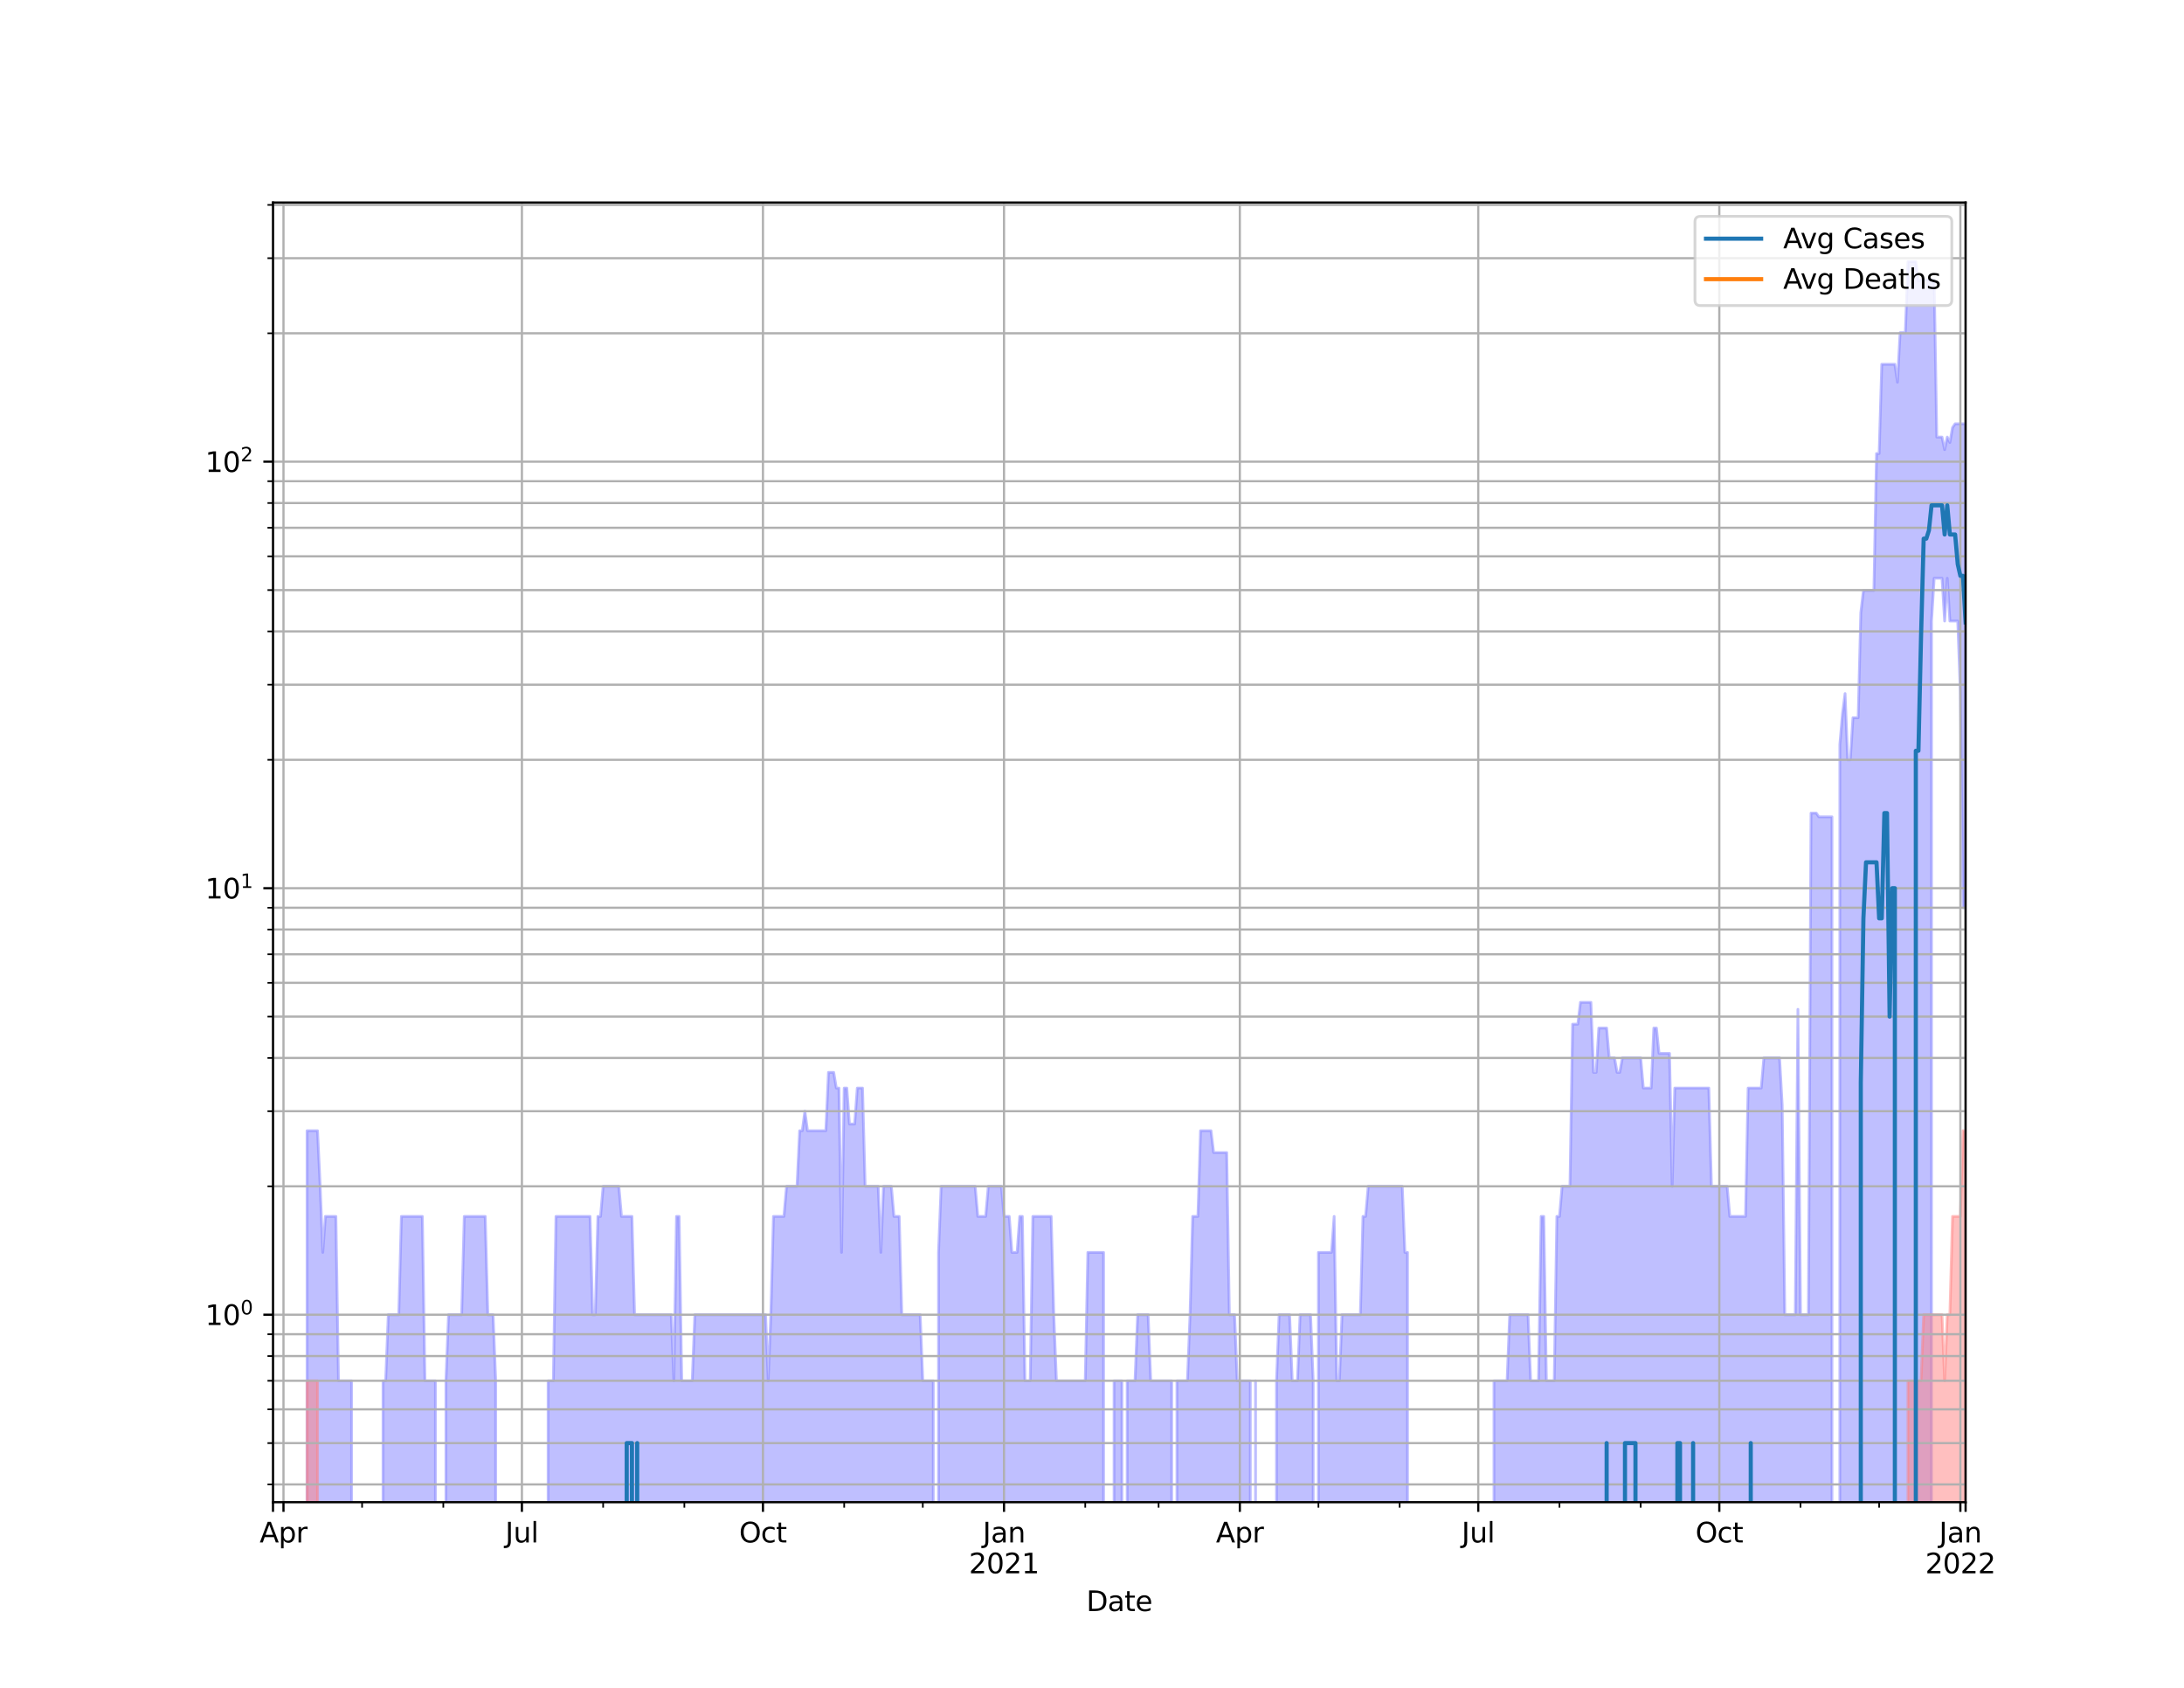 <?xml version="1.0" encoding="utf-8" standalone="no"?>
<!DOCTYPE svg PUBLIC "-//W3C//DTD SVG 1.1//EN"
  "http://www.w3.org/Graphics/SVG/1.1/DTD/svg11.dtd">
<svg height="612pt" version="1.1" viewBox="0 0 792 612" width="792pt" xmlns="http://www.w3.org/2000/svg" xmlns:xlink="http://www.w3.org/1999/xlink">
 <defs>
  <style type="text/css">*{stroke-linecap:butt;stroke-linejoin:round;}</style>
 </defs>
 <g id="figure_1">
  <g id="patch_1">
   <path d="M 0 612 
L 792 612 
L 792 0 
L 0 0 
z
" style="fill:#ffffff;"/>
  </g>
  <g id="axes_1">
   <g id="patch_2">
    <path d="M 99 544.68 
L 712.8 544.68 
L 712.8 73.44 
L 99 73.44 
z
" style="fill:#ffffff;"/>
   </g>
   <g id="PolyCollection_1">
    <path clip-path="url(#p68e2955192)" d="M 99 155127.308 
L 99 155127.308 
L 99.95 155127.308 
L 100.9 155127.308 
L 101.85 155127.308 
L 102.801 155127.308 
L 103.751 155127.308 
L 104.701 155127.308 
L 105.651 155127.308 
L 106.601 155127.308 
L 107.551 155127.308 
L 108.502 155127.308 
L 109.452 155127.308 
L 110.402 155127.308 
L 111.352 409.995 
L 112.302 409.995 
L 113.252 409.995 
L 114.202 409.995 
L 115.153 409.995 
L 116.103 430.151 
L 117.053 454.107 
L 118.003 441.066 
L 118.953 441.066 
L 119.903 441.066 
L 120.854 441.066 
L 121.804 441.066 
L 122.754 500.661 
L 123.704 500.661 
L 124.654 500.661 
L 125.604 500.661 
L 126.554 500.661 
L 127.505 500.661 
L 128.455 155127.308 
L 129.405 155127.308 
L 130.355 155127.308 
L 131.305 155127.308 
L 132.255 155127.308 
L 133.206 155127.308 
L 134.156 155127.308 
L 135.106 155127.308 
L 136.056 155127.308 
L 137.006 155127.308 
L 137.956 155127.308 
L 138.907 500.661 
L 139.857 500.661 
L 140.807 476.706 
L 141.757 476.706 
L 142.707 476.706 
L 143.657 476.706 
L 144.607 476.706 
L 145.558 441.066 
L 146.508 441.066 
L 147.458 441.066 
L 148.408 441.066 
L 149.358 441.066 
L 150.308 441.066 
L 151.259 441.066 
L 152.209 441.066 
L 153.159 441.066 
L 154.109 500.661 
L 155.059 500.661 
L 156.009 500.661 
L 156.959 500.661 
L 157.91 500.661 
L 158.86 155127.308 
L 159.81 155127.308 
L 160.76 155127.308 
L 161.71 500.661 
L 162.66 476.706 
L 163.611 476.706 
L 164.561 476.706 
L 165.511 476.706 
L 166.461 476.706 
L 167.411 476.706 
L 168.361 441.066 
L 169.311 441.066 
L 170.262 441.066 
L 171.212 441.066 
L 172.162 441.066 
L 173.112 441.066 
L 174.062 441.066 
L 175.012 441.066 
L 175.963 441.066 
L 176.913 476.706 
L 177.863 476.706 
L 178.813 476.706 
L 179.763 500.661 
L 180.713 155127.308 
L 181.663 155127.308 
L 182.614 155127.308 
L 183.564 155127.308 
L 184.514 155127.308 
L 185.464 155127.308 
L 186.414 155127.308 
L 187.364 155127.308 
L 188.315 155127.308 
L 189.265 155127.308 
L 190.215 155127.308 
L 191.165 155127.308 
L 192.115 155127.308 
L 193.065 155127.308 
L 194.015 155127.308 
L 194.966 155127.308 
L 195.916 155127.308 
L 196.866 155127.308 
L 197.816 155127.308 
L 198.766 500.661 
L 199.716 500.661 
L 200.667 500.661 
L 201.617 441.066 
L 202.567 441.066 
L 203.517 441.066 
L 204.467 441.066 
L 205.417 441.066 
L 206.367 441.066 
L 207.318 441.066 
L 208.268 441.066 
L 209.218 441.066 
L 210.168 441.066 
L 211.118 441.066 
L 212.068 441.066 
L 213.019 441.066 
L 213.969 441.066 
L 214.919 476.706 
L 215.869 476.706 
L 216.819 441.066 
L 217.769 441.066 
L 218.72 430.151 
L 219.67 430.151 
L 220.62 430.151 
L 221.57 430.151 
L 222.52 430.151 
L 223.47 430.151 
L 224.42 430.151 
L 225.371 441.066 
L 226.321 441.066 
L 227.271 441.066 
L 228.221 441.066 
L 229.171 441.066 
L 230.121 476.706 
L 231.072 476.706 
L 232.022 476.706 
L 232.972 476.706 
L 233.922 476.706 
L 234.872 476.706 
L 235.822 476.706 
L 236.772 476.706 
L 237.723 476.706 
L 238.673 476.706 
L 239.623 476.706 
L 240.573 476.706 
L 241.523 476.706 
L 242.473 476.706 
L 243.424 476.706 
L 244.374 500.661 
L 245.324 441.066 
L 246.274 441.066 
L 247.224 500.661 
L 248.174 500.661 
L 249.124 500.661 
L 250.075 500.661 
L 251.025 500.661 
L 251.975 476.706 
L 252.925 476.706 
L 253.875 476.706 
L 254.825 476.706 
L 255.776 476.706 
L 256.726 476.706 
L 257.676 476.706 
L 258.626 476.706 
L 259.576 476.706 
L 260.526 476.706 
L 261.476 476.706 
L 262.427 476.706 
L 263.377 476.706 
L 264.327 476.706 
L 265.277 476.706 
L 266.227 476.706 
L 267.177 476.706 
L 268.128 476.706 
L 269.078 476.706 
L 270.028 476.706 
L 270.978 476.706 
L 271.928 476.706 
L 272.878 476.706 
L 273.828 476.706 
L 274.779 476.706 
L 275.729 476.706 
L 276.679 476.706 
L 277.629 476.706 
L 278.579 500.661 
L 279.529 476.706 
L 280.48 441.066 
L 281.43 441.066 
L 282.38 441.066 
L 283.33 441.066 
L 284.28 441.066 
L 285.23 430.151 
L 286.18 430.151 
L 287.131 430.151 
L 288.081 430.151 
L 289.031 430.151 
L 289.981 409.995 
L 290.931 409.995 
L 291.881 402.918 
L 292.832 409.995 
L 293.782 409.995 
L 294.732 409.995 
L 295.682 409.995 
L 296.632 409.995 
L 297.582 409.995 
L 298.533 409.995 
L 299.483 409.995 
L 300.433 388.833 
L 301.383 388.833 
L 302.333 388.833 
L 303.283 394.512 
L 304.233 394.512 
L 305.184 454.107 
L 306.134 394.512 
L 307.084 394.512 
L 308.034 407.552 
L 308.984 407.552 
L 309.934 407.552 
L 310.885 394.512 
L 311.835 394.512 
L 312.785 394.512 
L 313.735 430.151 
L 314.685 430.151 
L 315.635 430.151 
L 316.585 430.151 
L 317.536 430.151 
L 318.486 430.151 
L 319.436 454.107 
L 320.386 430.151 
L 321.336 430.151 
L 322.286 430.151 
L 323.237 430.151 
L 324.187 441.066 
L 325.137 441.066 
L 326.087 441.066 
L 327.037 476.706 
L 327.987 476.706 
L 328.937 476.706 
L 329.888 476.706 
L 330.838 476.706 
L 331.788 476.706 
L 332.738 476.706 
L 333.688 476.706 
L 334.638 500.661 
L 335.589 500.661 
L 336.539 500.661 
L 337.489 500.661 
L 338.439 500.661 
L 339.389 155127.308 
L 340.339 454.107 
L 341.289 430.151 
L 342.24 430.151 
L 343.19 430.151 
L 344.14 430.151 
L 345.09 430.151 
L 346.04 430.151 
L 346.99 430.151 
L 347.941 430.151 
L 348.891 430.151 
L 349.841 430.151 
L 350.791 430.151 
L 351.741 430.151 
L 352.691 430.151 
L 353.641 430.151 
L 354.592 441.066 
L 355.542 441.066 
L 356.492 441.066 
L 357.442 441.066 
L 358.392 430.151 
L 359.342 430.151 
L 360.293 430.151 
L 361.243 430.151 
L 362.193 430.151 
L 363.143 430.151 
L 364.093 441.066 
L 365.043 441.066 
L 365.993 441.066 
L 366.944 454.107 
L 367.894 454.107 
L 368.844 454.107 
L 369.794 441.066 
L 370.744 441.066 
L 371.694 500.661 
L 372.645 500.661 
L 373.595 500.661 
L 374.545 441.066 
L 375.495 441.066 
L 376.445 441.066 
L 377.395 441.066 
L 378.346 441.066 
L 379.296 441.066 
L 380.246 441.066 
L 381.196 441.066 
L 382.146 476.706 
L 383.096 500.661 
L 384.046 500.661 
L 384.997 500.661 
L 385.947 500.661 
L 386.897 500.661 
L 387.847 500.661 
L 388.797 500.661 
L 389.747 500.661 
L 390.698 500.661 
L 391.648 500.661 
L 392.598 500.661 
L 393.548 500.661 
L 394.498 454.107 
L 395.448 454.107 
L 396.398 454.107 
L 397.349 454.107 
L 398.299 454.107 
L 399.249 454.107 
L 400.199 454.107 
L 401.149 155127.308 
L 402.099 155127.308 
L 403.05 155127.308 
L 404 500.661 
L 404.95 500.661 
L 405.9 500.661 
L 406.85 500.661 
L 407.8 155127.308 
L 408.75 500.661 
L 409.701 500.661 
L 410.651 500.661 
L 411.601 500.661 
L 412.551 476.706 
L 413.501 476.706 
L 414.451 476.706 
L 415.402 476.706 
L 416.352 476.706 
L 417.302 500.661 
L 418.252 500.661 
L 419.202 500.661 
L 420.152 500.661 
L 421.102 500.661 
L 422.053 500.661 
L 423.003 500.661 
L 423.953 500.661 
L 424.903 500.661 
L 425.853 155127.308 
L 426.803 500.661 
L 427.754 500.661 
L 428.704 500.661 
L 429.654 500.661 
L 430.604 500.661 
L 431.554 476.706 
L 432.504 441.066 
L 433.454 441.066 
L 434.405 441.066 
L 435.355 409.995 
L 436.305 409.995 
L 437.255 409.995 
L 438.205 409.995 
L 439.155 409.995 
L 440.106 417.906 
L 441.056 417.906 
L 442.006 417.906 
L 442.956 417.906 
L 443.906 417.906 
L 444.856 417.906 
L 445.807 476.706 
L 446.757 476.706 
L 447.707 476.706 
L 448.657 500.661 
L 449.607 500.661 
L 450.557 500.661 
L 451.507 500.661 
L 452.458 500.661 
L 453.408 500.661 
L 454.358 155127.308 
L 455.308 500.661 
L 456.258 155127.308 
L 457.208 155127.308 
L 458.159 155127.308 
L 459.109 155127.308 
L 460.059 155127.308 
L 461.009 155127.308 
L 461.959 155127.308 
L 462.909 500.661 
L 463.859 476.706 
L 464.81 476.706 
L 465.76 476.706 
L 466.71 476.706 
L 467.66 476.706 
L 468.61 500.661 
L 469.56 500.661 
L 470.511 500.661 
L 471.461 476.706 
L 472.411 476.706 
L 473.361 476.706 
L 474.311 476.706 
L 475.261 476.706 
L 476.211 500.661 
L 477.162 155127.308 
L 478.112 454.107 
L 479.062 454.107 
L 480.012 454.107 
L 480.962 454.107 
L 481.912 454.107 
L 482.863 454.107 
L 483.813 441.066 
L 484.763 500.661 
L 485.713 500.661 
L 486.663 476.706 
L 487.613 476.706 
L 488.563 476.706 
L 489.514 476.706 
L 490.464 476.706 
L 491.414 476.706 
L 492.364 476.706 
L 493.314 476.706 
L 494.264 441.066 
L 495.215 441.066 
L 496.165 430.151 
L 497.115 430.151 
L 498.065 430.151 
L 499.015 430.151 
L 499.965 430.151 
L 500.915 430.151 
L 501.866 430.151 
L 502.816 430.151 
L 503.766 430.151 
L 504.716 430.151 
L 505.666 430.151 
L 506.616 430.151 
L 507.567 430.151 
L 508.517 430.151 
L 509.467 454.107 
L 510.417 454.107 
L 511.367 155127.308 
L 512.317 155127.308 
L 513.267 155127.308 
L 514.218 155127.308 
L 515.168 155127.308 
L 516.118 155127.308 
L 517.068 155127.308 
L 518.018 155127.308 
L 518.968 155127.308 
L 519.919 155127.308 
L 520.869 155127.308 
L 521.819 155127.308 
L 522.769 155127.308 
L 523.719 155127.308 
L 524.669 155127.308 
L 525.62 155127.308 
L 526.57 155127.308 
L 527.52 155127.308 
L 528.47 155127.308 
L 529.42 155127.308 
L 530.37 155127.308 
L 531.32 155127.308 
L 532.271 155127.308 
L 533.221 155127.308 
L 534.171 155127.308 
L 535.121 155127.308 
L 536.071 155127.308 
L 537.021 155127.308 
L 537.972 155127.308 
L 538.922 155127.308 
L 539.872 155127.308 
L 540.822 155127.308 
L 541.772 500.661 
L 542.722 500.661 
L 543.672 500.661 
L 544.623 500.661 
L 545.573 500.661 
L 546.523 500.661 
L 547.473 476.706 
L 548.423 476.706 
L 549.373 476.706 
L 550.324 476.706 
L 551.274 476.706 
L 552.224 476.706 
L 553.174 476.706 
L 554.124 476.706 
L 555.074 500.661 
L 556.024 500.661 
L 556.975 500.661 
L 557.925 500.661 
L 558.875 441.066 
L 559.825 441.066 
L 560.775 500.661 
L 561.725 500.661 
L 562.676 500.661 
L 563.626 500.661 
L 564.576 441.066 
L 565.526 441.066 
L 566.476 430.151 
L 567.426 430.151 
L 568.376 430.151 
L 569.327 430.151 
L 570.277 371.351 
L 571.227 371.351 
L 572.177 371.351 
L 573.127 363.44 
L 574.077 363.44 
L 575.028 363.44 
L 575.978 363.44 
L 576.928 363.44 
L 577.878 388.833 
L 578.828 388.833 
L 579.778 372.765 
L 580.728 372.765 
L 581.679 372.765 
L 582.629 372.765 
L 583.579 383.597 
L 584.529 383.597 
L 585.479 383.597 
L 586.429 388.833 
L 587.38 388.833 
L 588.33 383.597 
L 589.28 383.597 
L 590.23 383.597 
L 591.18 383.597 
L 592.13 383.597 
L 593.08 383.597 
L 594.031 383.597 
L 594.981 383.597 
L 595.931 394.512 
L 596.881 394.512 
L 597.831 394.512 
L 598.781 394.512 
L 599.732 372.765 
L 600.682 372.765 
L 601.632 381.938 
L 602.582 381.938 
L 603.532 381.938 
L 604.482 381.938 
L 605.433 381.938 
L 606.383 430.151 
L 607.333 394.512 
L 608.283 394.512 
L 609.233 394.512 
L 610.183 394.512 
L 611.133 394.512 
L 612.084 394.512 
L 613.034 394.512 
L 613.984 394.512 
L 614.934 394.512 
L 615.884 394.512 
L 616.834 394.512 
L 617.785 394.512 
L 618.735 394.512 
L 619.685 394.512 
L 620.635 430.151 
L 621.585 430.151 
L 622.535 430.151 
L 623.485 430.151 
L 624.436 430.151 
L 625.386 430.151 
L 626.336 430.151 
L 627.286 441.066 
L 628.236 441.066 
L 629.186 441.066 
L 630.137 441.066 
L 631.087 441.066 
L 632.037 441.066 
L 632.987 441.066 
L 633.937 394.512 
L 634.887 394.512 
L 635.837 394.512 
L 636.788 394.512 
L 637.738 394.512 
L 638.688 394.512 
L 639.638 383.597 
L 640.588 383.597 
L 641.538 383.597 
L 642.489 383.597 
L 643.439 383.597 
L 644.389 383.597 
L 645.339 383.597 
L 646.289 400.716 
L 647.239 476.706 
L 648.189 476.706 
L 649.14 476.706 
L 650.09 476.706 
L 651.04 476.706 
L 651.99 365.975 
L 652.94 476.706 
L 653.89 476.706 
L 654.841 476.706 
L 655.791 476.706 
L 656.741 294.822 
L 657.691 294.822 
L 658.641 294.822 
L 659.591 296.179 
L 660.541 296.179 
L 661.492 296.179 
L 662.442 296.179 
L 663.392 296.179 
L 664.342 296.179 
L 665.292 155127.308 
L 666.242 155127.308 
L 667.193 270.021 
L 668.143 258.92 
L 669.093 251.478 
L 670.043 275.5 
L 670.993 275.5 
L 671.943 260.245 
L 672.893 260.245 
L 673.844 260.245 
L 674.794 222.24 
L 675.744 214.093 
L 676.694 214.093 
L 677.644 214.093 
L 678.594 214.093 
L 679.545 214.093 
L 680.495 164.448 
L 681.445 164.448 
L 682.395 132.082 
L 683.345 132.082 
L 684.295 132.082 
L 685.246 132.082 
L 686.196 132.082 
L 687.146 132.082 
L 688.096 138.579 
L 689.046 120.615 
L 689.996 120.615 
L 690.946 120.615 
L 691.897 94.86 
L 692.847 94.86 
L 693.797 94.86 
L 694.747 94.86 
L 695.697 101.848 
L 696.647 101.394 
L 697.598 101.394 
L 698.548 101.394 
L 699.498 101.394 
L 700.448 101.394 
L 701.398 101.394 
L 702.348 158.486 
L 703.298 158.486 
L 704.249 158.486 
L 705.199 163.049 
L 706.149 158.486 
L 707.099 160.456 
L 708.049 155.047 
L 708.999 153.664 
L 709.95 153.664 
L 710.9 153.664 
L 711.85 153.664 
L 712.8 153.664 
L 712.8 329.131 
L 712.8 329.131 
L 711.85 329.131 
L 710.9 251.01 
L 709.95 225.191 
L 708.999 225.191 
L 708.049 225.191 
L 707.099 225.191 
L 706.149 209.666 
L 705.199 225.191 
L 704.249 209.666 
L 703.298 209.666 
L 702.348 209.666 
L 701.398 209.666 
L 700.448 225.191 
L 699.498 155127.308 
L 698.548 155127.308 
L 697.598 155127.308 
L 696.647 155127.308 
L 695.697 155127.308 
L 694.747 155127.308 
L 693.797 155127.308 
L 692.847 155127.308 
L 691.897 155127.308 
L 690.946 155127.308 
L 689.996 155127.308 
L 689.046 155127.308 
L 688.096 155127.308 
L 687.146 155127.308 
L 686.196 155127.308 
L 685.246 155127.308 
L 684.295 155127.308 
L 683.345 155127.308 
L 682.395 155127.308 
L 681.445 155127.308 
L 680.495 155127.308 
L 679.545 155127.308 
L 678.594 155127.308 
L 677.644 155127.308 
L 676.694 155127.308 
L 675.744 155127.308 
L 674.794 155127.308 
L 673.844 155127.308 
L 672.893 155127.308 
L 671.943 155127.308 
L 670.993 155127.308 
L 670.043 155127.308 
L 669.093 155127.308 
L 668.143 155127.308 
L 667.193 155127.308 
L 666.242 155127.308 
L 665.292 155127.308 
L 664.342 155127.308 
L 663.392 155127.308 
L 662.442 155127.308 
L 661.492 155127.308 
L 660.541 155127.308 
L 659.591 155127.308 
L 658.641 155127.308 
L 657.691 155127.308 
L 656.741 155127.308 
L 655.791 155127.308 
L 654.841 155127.308 
L 653.89 155127.308 
L 652.94 155127.308 
L 651.99 155127.308 
L 651.04 155127.308 
L 650.09 155127.308 
L 649.14 155127.308 
L 648.189 155127.308 
L 647.239 155127.308 
L 646.289 155127.308 
L 645.339 155127.308 
L 644.389 155127.308 
L 643.439 155127.308 
L 642.489 155127.308 
L 641.538 155127.308 
L 640.588 155127.308 
L 639.638 155127.308 
L 638.688 155127.308 
L 637.738 155127.308 
L 636.788 155127.308 
L 635.837 155127.308 
L 634.887 155127.308 
L 633.937 155127.308 
L 632.987 155127.308 
L 632.037 155127.308 
L 631.087 155127.308 
L 630.137 155127.308 
L 629.186 155127.308 
L 628.236 155127.308 
L 627.286 155127.308 
L 626.336 155127.308 
L 625.386 155127.308 
L 624.436 155127.308 
L 623.485 155127.308 
L 622.535 155127.308 
L 621.585 155127.308 
L 620.635 155127.308 
L 619.685 155127.308 
L 618.735 155127.308 
L 617.785 155127.308 
L 616.834 155127.308 
L 615.884 155127.308 
L 614.934 155127.308 
L 613.984 155127.308 
L 613.034 155127.308 
L 612.084 155127.308 
L 611.133 155127.308 
L 610.183 155127.308 
L 609.233 155127.308 
L 608.283 155127.308 
L 607.333 155127.308 
L 606.383 155127.308 
L 605.433 155127.308 
L 604.482 155127.308 
L 603.532 155127.308 
L 602.582 155127.308 
L 601.632 155127.308 
L 600.682 155127.308 
L 599.732 155127.308 
L 598.781 155127.308 
L 597.831 155127.308 
L 596.881 155127.308 
L 595.931 155127.308 
L 594.981 155127.308 
L 594.031 155127.308 
L 593.08 155127.308 
L 592.13 155127.308 
L 591.18 155127.308 
L 590.23 155127.308 
L 589.28 155127.308 
L 588.33 155127.308 
L 587.38 155127.308 
L 586.429 155127.308 
L 585.479 155127.308 
L 584.529 155127.308 
L 583.579 155127.308 
L 582.629 155127.308 
L 581.679 155127.308 
L 580.728 155127.308 
L 579.778 155127.308 
L 578.828 155127.308 
L 577.878 155127.308 
L 576.928 155127.308 
L 575.978 155127.308 
L 575.028 155127.308 
L 574.077 155127.308 
L 573.127 155127.308 
L 572.177 155127.308 
L 571.227 155127.308 
L 570.277 155127.308 
L 569.327 155127.308 
L 568.376 155127.308 
L 567.426 155127.308 
L 566.476 155127.308 
L 565.526 155127.308 
L 564.576 155127.308 
L 563.626 155127.308 
L 562.676 155127.308 
L 561.725 155127.308 
L 560.775 155127.308 
L 559.825 155127.308 
L 558.875 155127.308 
L 557.925 155127.308 
L 556.975 155127.308 
L 556.024 155127.308 
L 555.074 155127.308 
L 554.124 155127.308 
L 553.174 155127.308 
L 552.224 155127.308 
L 551.274 155127.308 
L 550.324 155127.308 
L 549.373 155127.308 
L 548.423 155127.308 
L 547.473 155127.308 
L 546.523 155127.308 
L 545.573 155127.308 
L 544.623 155127.308 
L 543.672 155127.308 
L 542.722 155127.308 
L 541.772 155127.308 
L 540.822 155127.308 
L 539.872 155127.308 
L 538.922 155127.308 
L 537.972 155127.308 
L 537.021 155127.308 
L 536.071 155127.308 
L 535.121 155127.308 
L 534.171 155127.308 
L 533.221 155127.308 
L 532.271 155127.308 
L 531.32 155127.308 
L 530.37 155127.308 
L 529.42 155127.308 
L 528.47 155127.308 
L 527.52 155127.308 
L 526.57 155127.308 
L 525.62 155127.308 
L 524.669 155127.308 
L 523.719 155127.308 
L 522.769 155127.308 
L 521.819 155127.308 
L 520.869 155127.308 
L 519.919 155127.308 
L 518.968 155127.308 
L 518.018 155127.308 
L 517.068 155127.308 
L 516.118 155127.308 
L 515.168 155127.308 
L 514.218 155127.308 
L 513.267 155127.308 
L 512.317 155127.308 
L 511.367 155127.308 
L 510.417 155127.308 
L 509.467 155127.308 
L 508.517 155127.308 
L 507.567 155127.308 
L 506.616 155127.308 
L 505.666 155127.308 
L 504.716 155127.308 
L 503.766 155127.308 
L 502.816 155127.308 
L 501.866 155127.308 
L 500.915 155127.308 
L 499.965 155127.308 
L 499.015 155127.308 
L 498.065 155127.308 
L 497.115 155127.308 
L 496.165 155127.308 
L 495.215 155127.308 
L 494.264 155127.308 
L 493.314 155127.308 
L 492.364 155127.308 
L 491.414 155127.308 
L 490.464 155127.308 
L 489.514 155127.308 
L 488.563 155127.308 
L 487.613 155127.308 
L 486.663 155127.308 
L 485.713 155127.308 
L 484.763 155127.308 
L 483.813 155127.308 
L 482.863 155127.308 
L 481.912 155127.308 
L 480.962 155127.308 
L 480.012 155127.308 
L 479.062 155127.308 
L 478.112 155127.308 
L 477.162 155127.308 
L 476.211 155127.308 
L 475.261 155127.308 
L 474.311 155127.308 
L 473.361 155127.308 
L 472.411 155127.308 
L 471.461 155127.308 
L 470.511 155127.308 
L 469.56 155127.308 
L 468.61 155127.308 
L 467.66 155127.308 
L 466.71 155127.308 
L 465.76 155127.308 
L 464.81 155127.308 
L 463.859 155127.308 
L 462.909 155127.308 
L 461.959 155127.308 
L 461.009 155127.308 
L 460.059 155127.308 
L 459.109 155127.308 
L 458.159 155127.308 
L 457.208 155127.308 
L 456.258 155127.308 
L 455.308 155127.308 
L 454.358 155127.308 
L 453.408 155127.308 
L 452.458 155127.308 
L 451.507 155127.308 
L 450.557 155127.308 
L 449.607 155127.308 
L 448.657 155127.308 
L 447.707 155127.308 
L 446.757 155127.308 
L 445.807 155127.308 
L 444.856 155127.308 
L 443.906 155127.308 
L 442.956 155127.308 
L 442.006 155127.308 
L 441.056 155127.308 
L 440.106 155127.308 
L 439.155 155127.308 
L 438.205 155127.308 
L 437.255 155127.308 
L 436.305 155127.308 
L 435.355 155127.308 
L 434.405 155127.308 
L 433.454 155127.308 
L 432.504 155127.308 
L 431.554 155127.308 
L 430.604 155127.308 
L 429.654 155127.308 
L 428.704 155127.308 
L 427.754 155127.308 
L 426.803 155127.308 
L 425.853 155127.308 
L 424.903 155127.308 
L 423.953 155127.308 
L 423.003 155127.308 
L 422.053 155127.308 
L 421.102 155127.308 
L 420.152 155127.308 
L 419.202 155127.308 
L 418.252 155127.308 
L 417.302 155127.308 
L 416.352 155127.308 
L 415.402 155127.308 
L 414.451 155127.308 
L 413.501 155127.308 
L 412.551 155127.308 
L 411.601 155127.308 
L 410.651 155127.308 
L 409.701 155127.308 
L 408.75 155127.308 
L 407.8 155127.308 
L 406.85 155127.308 
L 405.9 155127.308 
L 404.95 155127.308 
L 404 155127.308 
L 403.05 155127.308 
L 402.099 155127.308 
L 401.149 155127.308 
L 400.199 155127.308 
L 399.249 155127.308 
L 398.299 155127.308 
L 397.349 155127.308 
L 396.398 155127.308 
L 395.448 155127.308 
L 394.498 155127.308 
L 393.548 155127.308 
L 392.598 155127.308 
L 391.648 155127.308 
L 390.698 155127.308 
L 389.747 155127.308 
L 388.797 155127.308 
L 387.847 155127.308 
L 386.897 155127.308 
L 385.947 155127.308 
L 384.997 155127.308 
L 384.046 155127.308 
L 383.096 155127.308 
L 382.146 155127.308 
L 381.196 155127.308 
L 380.246 155127.308 
L 379.296 155127.308 
L 378.346 155127.308 
L 377.395 155127.308 
L 376.445 155127.308 
L 375.495 155127.308 
L 374.545 155127.308 
L 373.595 155127.308 
L 372.645 155127.308 
L 371.694 155127.308 
L 370.744 155127.308 
L 369.794 155127.308 
L 368.844 155127.308 
L 367.894 155127.308 
L 366.944 155127.308 
L 365.993 155127.308 
L 365.043 155127.308 
L 364.093 155127.308 
L 363.143 155127.308 
L 362.193 155127.308 
L 361.243 155127.308 
L 360.293 155127.308 
L 359.342 155127.308 
L 358.392 155127.308 
L 357.442 155127.308 
L 356.492 155127.308 
L 355.542 155127.308 
L 354.592 155127.308 
L 353.641 155127.308 
L 352.691 155127.308 
L 351.741 155127.308 
L 350.791 155127.308 
L 349.841 155127.308 
L 348.891 155127.308 
L 347.941 155127.308 
L 346.99 155127.308 
L 346.04 155127.308 
L 345.09 155127.308 
L 344.14 155127.308 
L 343.19 155127.308 
L 342.24 155127.308 
L 341.289 155127.308 
L 340.339 155127.308 
L 339.389 155127.308 
L 338.439 155127.308 
L 337.489 155127.308 
L 336.539 155127.308 
L 335.589 155127.308 
L 334.638 155127.308 
L 333.688 155127.308 
L 332.738 155127.308 
L 331.788 155127.308 
L 330.838 155127.308 
L 329.888 155127.308 
L 328.937 155127.308 
L 327.987 155127.308 
L 327.037 155127.308 
L 326.087 155127.308 
L 325.137 155127.308 
L 324.187 155127.308 
L 323.237 155127.308 
L 322.286 155127.308 
L 321.336 155127.308 
L 320.386 155127.308 
L 319.436 155127.308 
L 318.486 155127.308 
L 317.536 155127.308 
L 316.585 155127.308 
L 315.635 155127.308 
L 314.685 155127.308 
L 313.735 155127.308 
L 312.785 155127.308 
L 311.835 155127.308 
L 310.885 155127.308 
L 309.934 155127.308 
L 308.984 155127.308 
L 308.034 155127.308 
L 307.084 155127.308 
L 306.134 155127.308 
L 305.184 155127.308 
L 304.233 155127.308 
L 303.283 155127.308 
L 302.333 155127.308 
L 301.383 155127.308 
L 300.433 155127.308 
L 299.483 155127.308 
L 298.533 155127.308 
L 297.582 155127.308 
L 296.632 155127.308 
L 295.682 155127.308 
L 294.732 155127.308 
L 293.782 155127.308 
L 292.832 155127.308 
L 291.881 155127.308 
L 290.931 155127.308 
L 289.981 155127.308 
L 289.031 155127.308 
L 288.081 155127.308 
L 287.131 155127.308 
L 286.18 155127.308 
L 285.23 155127.308 
L 284.28 155127.308 
L 283.33 155127.308 
L 282.38 155127.308 
L 281.43 155127.308 
L 280.48 155127.308 
L 279.529 155127.308 
L 278.579 155127.308 
L 277.629 155127.308 
L 276.679 155127.308 
L 275.729 155127.308 
L 274.779 155127.308 
L 273.828 155127.308 
L 272.878 155127.308 
L 271.928 155127.308 
L 270.978 155127.308 
L 270.028 155127.308 
L 269.078 155127.308 
L 268.128 155127.308 
L 267.177 155127.308 
L 266.227 155127.308 
L 265.277 155127.308 
L 264.327 155127.308 
L 263.377 155127.308 
L 262.427 155127.308 
L 261.476 155127.308 
L 260.526 155127.308 
L 259.576 155127.308 
L 258.626 155127.308 
L 257.676 155127.308 
L 256.726 155127.308 
L 255.776 155127.308 
L 254.825 155127.308 
L 253.875 155127.308 
L 252.925 155127.308 
L 251.975 155127.308 
L 251.025 155127.308 
L 250.075 155127.308 
L 249.124 155127.308 
L 248.174 155127.308 
L 247.224 155127.308 
L 246.274 155127.308 
L 245.324 155127.308 
L 244.374 155127.308 
L 243.424 155127.308 
L 242.473 155127.308 
L 241.523 155127.308 
L 240.573 155127.308 
L 239.623 155127.308 
L 238.673 155127.308 
L 237.723 155127.308 
L 236.772 155127.308 
L 235.822 155127.308 
L 234.872 155127.308 
L 233.922 155127.308 
L 232.972 155127.308 
L 232.022 155127.308 
L 231.072 155127.308 
L 230.121 155127.308 
L 229.171 155127.308 
L 228.221 155127.308 
L 227.271 155127.308 
L 226.321 155127.308 
L 225.371 155127.308 
L 224.42 155127.308 
L 223.47 155127.308 
L 222.52 155127.308 
L 221.57 155127.308 
L 220.62 155127.308 
L 219.67 155127.308 
L 218.72 155127.308 
L 217.769 155127.308 
L 216.819 155127.308 
L 215.869 155127.308 
L 214.919 155127.308 
L 213.969 155127.308 
L 213.019 155127.308 
L 212.068 155127.308 
L 211.118 155127.308 
L 210.168 155127.308 
L 209.218 155127.308 
L 208.268 155127.308 
L 207.318 155127.308 
L 206.367 155127.308 
L 205.417 155127.308 
L 204.467 155127.308 
L 203.517 155127.308 
L 202.567 155127.308 
L 201.617 155127.308 
L 200.667 155127.308 
L 199.716 155127.308 
L 198.766 155127.308 
L 197.816 155127.308 
L 196.866 155127.308 
L 195.916 155127.308 
L 194.966 155127.308 
L 194.015 155127.308 
L 193.065 155127.308 
L 192.115 155127.308 
L 191.165 155127.308 
L 190.215 155127.308 
L 189.265 155127.308 
L 188.315 155127.308 
L 187.364 155127.308 
L 186.414 155127.308 
L 185.464 155127.308 
L 184.514 155127.308 
L 183.564 155127.308 
L 182.614 155127.308 
L 181.663 155127.308 
L 180.713 155127.308 
L 179.763 155127.308 
L 178.813 155127.308 
L 177.863 155127.308 
L 176.913 155127.308 
L 175.963 155127.308 
L 175.012 155127.308 
L 174.062 155127.308 
L 173.112 155127.308 
L 172.162 155127.308 
L 171.212 155127.308 
L 170.262 155127.308 
L 169.311 155127.308 
L 168.361 155127.308 
L 167.411 155127.308 
L 166.461 155127.308 
L 165.511 155127.308 
L 164.561 155127.308 
L 163.611 155127.308 
L 162.66 155127.308 
L 161.71 155127.308 
L 160.76 155127.308 
L 159.81 155127.308 
L 158.86 155127.308 
L 157.91 155127.308 
L 156.959 155127.308 
L 156.009 155127.308 
L 155.059 155127.308 
L 154.109 155127.308 
L 153.159 155127.308 
L 152.209 155127.308 
L 151.259 155127.308 
L 150.308 155127.308 
L 149.358 155127.308 
L 148.408 155127.308 
L 147.458 155127.308 
L 146.508 155127.308 
L 145.558 155127.308 
L 144.607 155127.308 
L 143.657 155127.308 
L 142.707 155127.308 
L 141.757 155127.308 
L 140.807 155127.308 
L 139.857 155127.308 
L 138.907 155127.308 
L 137.956 155127.308 
L 137.006 155127.308 
L 136.056 155127.308 
L 135.106 155127.308 
L 134.156 155127.308 
L 133.206 155127.308 
L 132.255 155127.308 
L 131.305 155127.308 
L 130.355 155127.308 
L 129.405 155127.308 
L 128.455 155127.308 
L 127.505 155127.308 
L 126.554 155127.308 
L 125.604 155127.308 
L 124.654 155127.308 
L 123.704 155127.308 
L 122.754 155127.308 
L 121.804 155127.308 
L 120.854 155127.308 
L 119.903 155127.308 
L 118.953 155127.308 
L 118.003 155127.308 
L 117.053 155127.308 
L 116.103 155127.308 
L 115.153 155127.308 
L 114.202 155127.308 
L 113.252 155127.308 
L 112.302 155127.308 
L 111.352 155127.308 
L 110.402 155127.308 
L 109.452 155127.308 
L 108.502 155127.308 
L 107.551 155127.308 
L 106.601 155127.308 
L 105.651 155127.308 
L 104.701 155127.308 
L 103.751 155127.308 
L 102.801 155127.308 
L 101.85 155127.308 
L 100.9 155127.308 
L 99.95 155127.308 
L 99 155127.308 
z
" style="fill:#8080ff;fill-opacity:0.5;stroke:#8080ff;stroke-opacity:0.5;"/>
   </g>
   <g id="PolyCollection_2">
    <path clip-path="url(#p68e2955192)" d="M 99 155127.308 
L 99 155127.308 
L 99.95 155127.308 
L 100.9 155127.308 
L 101.85 155127.308 
L 102.801 155127.308 
L 103.751 155127.308 
L 104.701 155127.308 
L 105.651 155127.308 
L 106.601 155127.308 
L 107.551 155127.308 
L 108.502 155127.308 
L 109.452 155127.308 
L 110.402 155127.308 
L 111.352 500.661 
L 112.302 500.661 
L 113.252 500.661 
L 114.202 500.661 
L 115.153 500.661 
L 116.103 155127.308 
L 117.053 155127.308 
L 118.003 155127.308 
L 118.953 155127.308 
L 119.903 155127.308 
L 120.854 155127.308 
L 121.804 155127.308 
L 122.754 155127.308 
L 123.704 155127.308 
L 124.654 155127.308 
L 125.604 155127.308 
L 126.554 155127.308 
L 127.505 155127.308 
L 128.455 155127.308 
L 129.405 155127.308 
L 130.355 155127.308 
L 131.305 155127.308 
L 132.255 155127.308 
L 133.206 155127.308 
L 134.156 155127.308 
L 135.106 155127.308 
L 136.056 155127.308 
L 137.006 155127.308 
L 137.956 155127.308 
L 138.907 155127.308 
L 139.857 155127.308 
L 140.807 155127.308 
L 141.757 155127.308 
L 142.707 155127.308 
L 143.657 155127.308 
L 144.607 155127.308 
L 145.558 155127.308 
L 146.508 155127.308 
L 147.458 155127.308 
L 148.408 155127.308 
L 149.358 155127.308 
L 150.308 155127.308 
L 151.259 155127.308 
L 152.209 155127.308 
L 153.159 155127.308 
L 154.109 155127.308 
L 155.059 155127.308 
L 156.009 155127.308 
L 156.959 155127.308 
L 157.91 155127.308 
L 158.86 155127.308 
L 159.81 155127.308 
L 160.76 155127.308 
L 161.71 155127.308 
L 162.66 155127.308 
L 163.611 155127.308 
L 164.561 155127.308 
L 165.511 155127.308 
L 166.461 155127.308 
L 167.411 155127.308 
L 168.361 155127.308 
L 169.311 155127.308 
L 170.262 155127.308 
L 171.212 155127.308 
L 172.162 155127.308 
L 173.112 155127.308 
L 174.062 155127.308 
L 175.012 155127.308 
L 175.963 155127.308 
L 176.913 155127.308 
L 177.863 155127.308 
L 178.813 155127.308 
L 179.763 155127.308 
L 180.713 155127.308 
L 181.663 155127.308 
L 182.614 155127.308 
L 183.564 155127.308 
L 184.514 155127.308 
L 185.464 155127.308 
L 186.414 155127.308 
L 187.364 155127.308 
L 188.315 155127.308 
L 189.265 155127.308 
L 190.215 155127.308 
L 191.165 155127.308 
L 192.115 155127.308 
L 193.065 155127.308 
L 194.015 155127.308 
L 194.966 155127.308 
L 195.916 155127.308 
L 196.866 155127.308 
L 197.816 155127.308 
L 198.766 155127.308 
L 199.716 155127.308 
L 200.667 155127.308 
L 201.617 155127.308 
L 202.567 155127.308 
L 203.517 155127.308 
L 204.467 155127.308 
L 205.417 155127.308 
L 206.367 155127.308 
L 207.318 155127.308 
L 208.268 155127.308 
L 209.218 155127.308 
L 210.168 155127.308 
L 211.118 155127.308 
L 212.068 155127.308 
L 213.019 155127.308 
L 213.969 155127.308 
L 214.919 155127.308 
L 215.869 155127.308 
L 216.819 155127.308 
L 217.769 155127.308 
L 218.72 155127.308 
L 219.67 155127.308 
L 220.62 155127.308 
L 221.57 155127.308 
L 222.52 155127.308 
L 223.47 155127.308 
L 224.42 155127.308 
L 225.371 155127.308 
L 226.321 155127.308 
L 227.271 155127.308 
L 228.221 155127.308 
L 229.171 155127.308 
L 230.121 155127.308 
L 231.072 155127.308 
L 232.022 155127.308 
L 232.972 155127.308 
L 233.922 155127.308 
L 234.872 155127.308 
L 235.822 155127.308 
L 236.772 155127.308 
L 237.723 155127.308 
L 238.673 155127.308 
L 239.623 155127.308 
L 240.573 155127.308 
L 241.523 155127.308 
L 242.473 155127.308 
L 243.424 155127.308 
L 244.374 155127.308 
L 245.324 155127.308 
L 246.274 155127.308 
L 247.224 155127.308 
L 248.174 155127.308 
L 249.124 155127.308 
L 250.075 155127.308 
L 251.025 155127.308 
L 251.975 155127.308 
L 252.925 155127.308 
L 253.875 155127.308 
L 254.825 155127.308 
L 255.776 155127.308 
L 256.726 155127.308 
L 257.676 155127.308 
L 258.626 155127.308 
L 259.576 155127.308 
L 260.526 155127.308 
L 261.476 155127.308 
L 262.427 155127.308 
L 263.377 155127.308 
L 264.327 155127.308 
L 265.277 155127.308 
L 266.227 155127.308 
L 267.177 155127.308 
L 268.128 155127.308 
L 269.078 155127.308 
L 270.028 155127.308 
L 270.978 155127.308 
L 271.928 155127.308 
L 272.878 155127.308 
L 273.828 155127.308 
L 274.779 155127.308 
L 275.729 155127.308 
L 276.679 155127.308 
L 277.629 155127.308 
L 278.579 155127.308 
L 279.529 155127.308 
L 280.48 155127.308 
L 281.43 155127.308 
L 282.38 155127.308 
L 283.33 155127.308 
L 284.28 155127.308 
L 285.23 155127.308 
L 286.18 155127.308 
L 287.131 155127.308 
L 288.081 155127.308 
L 289.031 155127.308 
L 289.981 155127.308 
L 290.931 155127.308 
L 291.881 155127.308 
L 292.832 155127.308 
L 293.782 155127.308 
L 294.732 155127.308 
L 295.682 155127.308 
L 296.632 155127.308 
L 297.582 155127.308 
L 298.533 155127.308 
L 299.483 155127.308 
L 300.433 155127.308 
L 301.383 155127.308 
L 302.333 155127.308 
L 303.283 155127.308 
L 304.233 155127.308 
L 305.184 155127.308 
L 306.134 155127.308 
L 307.084 155127.308 
L 308.034 155127.308 
L 308.984 155127.308 
L 309.934 155127.308 
L 310.885 155127.308 
L 311.835 155127.308 
L 312.785 155127.308 
L 313.735 155127.308 
L 314.685 155127.308 
L 315.635 155127.308 
L 316.585 155127.308 
L 317.536 155127.308 
L 318.486 155127.308 
L 319.436 155127.308 
L 320.386 155127.308 
L 321.336 155127.308 
L 322.286 155127.308 
L 323.237 155127.308 
L 324.187 155127.308 
L 325.137 155127.308 
L 326.087 155127.308 
L 327.037 155127.308 
L 327.987 155127.308 
L 328.937 155127.308 
L 329.888 155127.308 
L 330.838 155127.308 
L 331.788 155127.308 
L 332.738 155127.308 
L 333.688 155127.308 
L 334.638 155127.308 
L 335.589 155127.308 
L 336.539 155127.308 
L 337.489 155127.308 
L 338.439 155127.308 
L 339.389 155127.308 
L 340.339 155127.308 
L 341.289 155127.308 
L 342.24 155127.308 
L 343.19 155127.308 
L 344.14 155127.308 
L 345.09 155127.308 
L 346.04 155127.308 
L 346.99 155127.308 
L 347.941 155127.308 
L 348.891 155127.308 
L 349.841 155127.308 
L 350.791 155127.308 
L 351.741 155127.308 
L 352.691 155127.308 
L 353.641 155127.308 
L 354.592 155127.308 
L 355.542 155127.308 
L 356.492 155127.308 
L 357.442 155127.308 
L 358.392 155127.308 
L 359.342 155127.308 
L 360.293 155127.308 
L 361.243 155127.308 
L 362.193 155127.308 
L 363.143 155127.308 
L 364.093 155127.308 
L 365.043 155127.308 
L 365.993 155127.308 
L 366.944 155127.308 
L 367.894 155127.308 
L 368.844 155127.308 
L 369.794 155127.308 
L 370.744 155127.308 
L 371.694 155127.308 
L 372.645 155127.308 
L 373.595 155127.308 
L 374.545 155127.308 
L 375.495 155127.308 
L 376.445 155127.308 
L 377.395 155127.308 
L 378.346 155127.308 
L 379.296 155127.308 
L 380.246 155127.308 
L 381.196 155127.308 
L 382.146 155127.308 
L 383.096 155127.308 
L 384.046 155127.308 
L 384.997 155127.308 
L 385.947 155127.308 
L 386.897 155127.308 
L 387.847 155127.308 
L 388.797 155127.308 
L 389.747 155127.308 
L 390.698 155127.308 
L 391.648 155127.308 
L 392.598 155127.308 
L 393.548 155127.308 
L 394.498 155127.308 
L 395.448 155127.308 
L 396.398 155127.308 
L 397.349 155127.308 
L 398.299 155127.308 
L 399.249 155127.308 
L 400.199 155127.308 
L 401.149 155127.308 
L 402.099 155127.308 
L 403.05 155127.308 
L 404 155127.308 
L 404.95 155127.308 
L 405.9 155127.308 
L 406.85 155127.308 
L 407.8 155127.308 
L 408.75 155127.308 
L 409.701 155127.308 
L 410.651 155127.308 
L 411.601 155127.308 
L 412.551 155127.308 
L 413.501 155127.308 
L 414.451 155127.308 
L 415.402 155127.308 
L 416.352 155127.308 
L 417.302 155127.308 
L 418.252 155127.308 
L 419.202 155127.308 
L 420.152 155127.308 
L 421.102 155127.308 
L 422.053 155127.308 
L 423.003 155127.308 
L 423.953 155127.308 
L 424.903 155127.308 
L 425.853 155127.308 
L 426.803 155127.308 
L 427.754 155127.308 
L 428.704 155127.308 
L 429.654 155127.308 
L 430.604 155127.308 
L 431.554 155127.308 
L 432.504 155127.308 
L 433.454 155127.308 
L 434.405 155127.308 
L 435.355 155127.308 
L 436.305 155127.308 
L 437.255 155127.308 
L 438.205 155127.308 
L 439.155 155127.308 
L 440.106 155127.308 
L 441.056 155127.308 
L 442.006 155127.308 
L 442.956 155127.308 
L 443.906 155127.308 
L 444.856 155127.308 
L 445.807 155127.308 
L 446.757 155127.308 
L 447.707 155127.308 
L 448.657 155127.308 
L 449.607 155127.308 
L 450.557 155127.308 
L 451.507 155127.308 
L 452.458 155127.308 
L 453.408 155127.308 
L 454.358 155127.308 
L 455.308 155127.308 
L 456.258 155127.308 
L 457.208 155127.308 
L 458.159 155127.308 
L 459.109 155127.308 
L 460.059 155127.308 
L 461.009 155127.308 
L 461.959 155127.308 
L 462.909 155127.308 
L 463.859 155127.308 
L 464.81 155127.308 
L 465.76 155127.308 
L 466.71 155127.308 
L 467.66 155127.308 
L 468.61 155127.308 
L 469.56 155127.308 
L 470.511 155127.308 
L 471.461 155127.308 
L 472.411 155127.308 
L 473.361 155127.308 
L 474.311 155127.308 
L 475.261 155127.308 
L 476.211 155127.308 
L 477.162 155127.308 
L 478.112 155127.308 
L 479.062 155127.308 
L 480.012 155127.308 
L 480.962 155127.308 
L 481.912 155127.308 
L 482.863 155127.308 
L 483.813 155127.308 
L 484.763 155127.308 
L 485.713 155127.308 
L 486.663 155127.308 
L 487.613 155127.308 
L 488.563 155127.308 
L 489.514 155127.308 
L 490.464 155127.308 
L 491.414 155127.308 
L 492.364 155127.308 
L 493.314 155127.308 
L 494.264 155127.308 
L 495.215 155127.308 
L 496.165 155127.308 
L 497.115 155127.308 
L 498.065 155127.308 
L 499.015 155127.308 
L 499.965 155127.308 
L 500.915 155127.308 
L 501.866 155127.308 
L 502.816 155127.308 
L 503.766 155127.308 
L 504.716 155127.308 
L 505.666 155127.308 
L 506.616 155127.308 
L 507.567 155127.308 
L 508.517 155127.308 
L 509.467 155127.308 
L 510.417 155127.308 
L 511.367 155127.308 
L 512.317 155127.308 
L 513.267 155127.308 
L 514.218 155127.308 
L 515.168 155127.308 
L 516.118 155127.308 
L 517.068 155127.308 
L 518.018 155127.308 
L 518.968 155127.308 
L 519.919 155127.308 
L 520.869 155127.308 
L 521.819 155127.308 
L 522.769 155127.308 
L 523.719 155127.308 
L 524.669 155127.308 
L 525.62 155127.308 
L 526.57 155127.308 
L 527.52 155127.308 
L 528.47 155127.308 
L 529.42 155127.308 
L 530.37 155127.308 
L 531.32 155127.308 
L 532.271 155127.308 
L 533.221 155127.308 
L 534.171 155127.308 
L 535.121 155127.308 
L 536.071 155127.308 
L 537.021 155127.308 
L 537.972 155127.308 
L 538.922 155127.308 
L 539.872 155127.308 
L 540.822 155127.308 
L 541.772 155127.308 
L 542.722 155127.308 
L 543.672 155127.308 
L 544.623 155127.308 
L 545.573 155127.308 
L 546.523 155127.308 
L 547.473 155127.308 
L 548.423 155127.308 
L 549.373 155127.308 
L 550.324 155127.308 
L 551.274 155127.308 
L 552.224 155127.308 
L 553.174 155127.308 
L 554.124 155127.308 
L 555.074 155127.308 
L 556.024 155127.308 
L 556.975 155127.308 
L 557.925 155127.308 
L 558.875 155127.308 
L 559.825 155127.308 
L 560.775 155127.308 
L 561.725 155127.308 
L 562.676 155127.308 
L 563.626 155127.308 
L 564.576 155127.308 
L 565.526 155127.308 
L 566.476 155127.308 
L 567.426 155127.308 
L 568.376 155127.308 
L 569.327 155127.308 
L 570.277 155127.308 
L 571.227 155127.308 
L 572.177 155127.308 
L 573.127 155127.308 
L 574.077 155127.308 
L 575.028 155127.308 
L 575.978 155127.308 
L 576.928 155127.308 
L 577.878 155127.308 
L 578.828 155127.308 
L 579.778 155127.308 
L 580.728 155127.308 
L 581.679 155127.308 
L 582.629 155127.308 
L 583.579 155127.308 
L 584.529 155127.308 
L 585.479 155127.308 
L 586.429 155127.308 
L 587.38 155127.308 
L 588.33 155127.308 
L 589.28 155127.308 
L 590.23 155127.308 
L 591.18 155127.308 
L 592.13 155127.308 
L 593.08 155127.308 
L 594.031 155127.308 
L 594.981 155127.308 
L 595.931 155127.308 
L 596.881 155127.308 
L 597.831 155127.308 
L 598.781 155127.308 
L 599.732 155127.308 
L 600.682 155127.308 
L 601.632 155127.308 
L 602.582 155127.308 
L 603.532 155127.308 
L 604.482 155127.308 
L 605.433 155127.308 
L 606.383 155127.308 
L 607.333 155127.308 
L 608.283 155127.308 
L 609.233 155127.308 
L 610.183 155127.308 
L 611.133 155127.308 
L 612.084 155127.308 
L 613.034 155127.308 
L 613.984 155127.308 
L 614.934 155127.308 
L 615.884 155127.308 
L 616.834 155127.308 
L 617.785 155127.308 
L 618.735 155127.308 
L 619.685 155127.308 
L 620.635 155127.308 
L 621.585 155127.308 
L 622.535 155127.308 
L 623.485 155127.308 
L 624.436 155127.308 
L 625.386 155127.308 
L 626.336 155127.308 
L 627.286 155127.308 
L 628.236 155127.308 
L 629.186 155127.308 
L 630.137 155127.308 
L 631.087 155127.308 
L 632.037 155127.308 
L 632.987 155127.308 
L 633.937 155127.308 
L 634.887 155127.308 
L 635.837 155127.308 
L 636.788 155127.308 
L 637.738 155127.308 
L 638.688 155127.308 
L 639.638 155127.308 
L 640.588 155127.308 
L 641.538 155127.308 
L 642.489 155127.308 
L 643.439 155127.308 
L 644.389 155127.308 
L 645.339 155127.308 
L 646.289 155127.308 
L 647.239 155127.308 
L 648.189 155127.308 
L 649.14 155127.308 
L 650.09 155127.308 
L 651.04 155127.308 
L 651.99 155127.308 
L 652.94 155127.308 
L 653.89 155127.308 
L 654.841 155127.308 
L 655.791 155127.308 
L 656.741 155127.308 
L 657.691 155127.308 
L 658.641 155127.308 
L 659.591 155127.308 
L 660.541 155127.308 
L 661.492 155127.308 
L 662.442 155127.308 
L 663.392 155127.308 
L 664.342 155127.308 
L 665.292 155127.308 
L 666.242 155127.308 
L 667.193 155127.308 
L 668.143 155127.308 
L 669.093 155127.308 
L 670.043 155127.308 
L 670.993 155127.308 
L 671.943 155127.308 
L 672.893 155127.308 
L 673.844 155127.308 
L 674.794 155127.308 
L 675.744 155127.308 
L 676.694 155127.308 
L 677.644 155127.308 
L 678.594 155127.308 
L 679.545 155127.308 
L 680.495 155127.308 
L 681.445 155127.308 
L 682.395 155127.308 
L 683.345 155127.308 
L 684.295 155127.308 
L 685.246 155127.308 
L 686.196 155127.308 
L 687.146 155127.308 
L 688.096 155127.308 
L 689.046 155127.308 
L 689.996 155127.308 
L 690.946 155127.308 
L 691.897 500.661 
L 692.847 500.661 
L 693.797 500.661 
L 694.747 500.661 
L 695.697 500.661 
L 696.647 500.661 
L 697.598 476.706 
L 698.548 476.706 
L 699.498 476.706 
L 700.448 476.706 
L 701.398 476.706 
L 702.348 476.706 
L 703.298 476.706 
L 704.249 476.706 
L 705.199 500.661 
L 706.149 476.706 
L 707.099 476.706 
L 708.049 441.066 
L 708.999 441.066 
L 709.95 441.066 
L 710.9 441.066 
L 711.85 409.995 
L 712.8 409.995 
L 712.8 155127.308 
L 712.8 155127.308 
L 711.85 155127.308 
L 710.9 155127.308 
L 709.95 155127.308 
L 708.999 155127.308 
L 708.049 155127.308 
L 707.099 155127.308 
L 706.149 155127.308 
L 705.199 155127.308 
L 704.249 155127.308 
L 703.298 155127.308 
L 702.348 155127.308 
L 701.398 155127.308 
L 700.448 155127.308 
L 699.498 155127.308 
L 698.548 155127.308 
L 697.598 155127.308 
L 696.647 155127.308 
L 695.697 155127.308 
L 694.747 155127.308 
L 693.797 155127.308 
L 692.847 155127.308 
L 691.897 155127.308 
L 690.946 155127.308 
L 689.996 155127.308 
L 689.046 155127.308 
L 688.096 155127.308 
L 687.146 155127.308 
L 686.196 155127.308 
L 685.246 155127.308 
L 684.295 155127.308 
L 683.345 155127.308 
L 682.395 155127.308 
L 681.445 155127.308 
L 680.495 155127.308 
L 679.545 155127.308 
L 678.594 155127.308 
L 677.644 155127.308 
L 676.694 155127.308 
L 675.744 155127.308 
L 674.794 155127.308 
L 673.844 155127.308 
L 672.893 155127.308 
L 671.943 155127.308 
L 670.993 155127.308 
L 670.043 155127.308 
L 669.093 155127.308 
L 668.143 155127.308 
L 667.193 155127.308 
L 666.242 155127.308 
L 665.292 155127.308 
L 664.342 155127.308 
L 663.392 155127.308 
L 662.442 155127.308 
L 661.492 155127.308 
L 660.541 155127.308 
L 659.591 155127.308 
L 658.641 155127.308 
L 657.691 155127.308 
L 656.741 155127.308 
L 655.791 155127.308 
L 654.841 155127.308 
L 653.89 155127.308 
L 652.94 155127.308 
L 651.99 155127.308 
L 651.04 155127.308 
L 650.09 155127.308 
L 649.14 155127.308 
L 648.189 155127.308 
L 647.239 155127.308 
L 646.289 155127.308 
L 645.339 155127.308 
L 644.389 155127.308 
L 643.439 155127.308 
L 642.489 155127.308 
L 641.538 155127.308 
L 640.588 155127.308 
L 639.638 155127.308 
L 638.688 155127.308 
L 637.738 155127.308 
L 636.788 155127.308 
L 635.837 155127.308 
L 634.887 155127.308 
L 633.937 155127.308 
L 632.987 155127.308 
L 632.037 155127.308 
L 631.087 155127.308 
L 630.137 155127.308 
L 629.186 155127.308 
L 628.236 155127.308 
L 627.286 155127.308 
L 626.336 155127.308 
L 625.386 155127.308 
L 624.436 155127.308 
L 623.485 155127.308 
L 622.535 155127.308 
L 621.585 155127.308 
L 620.635 155127.308 
L 619.685 155127.308 
L 618.735 155127.308 
L 617.785 155127.308 
L 616.834 155127.308 
L 615.884 155127.308 
L 614.934 155127.308 
L 613.984 155127.308 
L 613.034 155127.308 
L 612.084 155127.308 
L 611.133 155127.308 
L 610.183 155127.308 
L 609.233 155127.308 
L 608.283 155127.308 
L 607.333 155127.308 
L 606.383 155127.308 
L 605.433 155127.308 
L 604.482 155127.308 
L 603.532 155127.308 
L 602.582 155127.308 
L 601.632 155127.308 
L 600.682 155127.308 
L 599.732 155127.308 
L 598.781 155127.308 
L 597.831 155127.308 
L 596.881 155127.308 
L 595.931 155127.308 
L 594.981 155127.308 
L 594.031 155127.308 
L 593.08 155127.308 
L 592.13 155127.308 
L 591.18 155127.308 
L 590.23 155127.308 
L 589.28 155127.308 
L 588.33 155127.308 
L 587.38 155127.308 
L 586.429 155127.308 
L 585.479 155127.308 
L 584.529 155127.308 
L 583.579 155127.308 
L 582.629 155127.308 
L 581.679 155127.308 
L 580.728 155127.308 
L 579.778 155127.308 
L 578.828 155127.308 
L 577.878 155127.308 
L 576.928 155127.308 
L 575.978 155127.308 
L 575.028 155127.308 
L 574.077 155127.308 
L 573.127 155127.308 
L 572.177 155127.308 
L 571.227 155127.308 
L 570.277 155127.308 
L 569.327 155127.308 
L 568.376 155127.308 
L 567.426 155127.308 
L 566.476 155127.308 
L 565.526 155127.308 
L 564.576 155127.308 
L 563.626 155127.308 
L 562.676 155127.308 
L 561.725 155127.308 
L 560.775 155127.308 
L 559.825 155127.308 
L 558.875 155127.308 
L 557.925 155127.308 
L 556.975 155127.308 
L 556.024 155127.308 
L 555.074 155127.308 
L 554.124 155127.308 
L 553.174 155127.308 
L 552.224 155127.308 
L 551.274 155127.308 
L 550.324 155127.308 
L 549.373 155127.308 
L 548.423 155127.308 
L 547.473 155127.308 
L 546.523 155127.308 
L 545.573 155127.308 
L 544.623 155127.308 
L 543.672 155127.308 
L 542.722 155127.308 
L 541.772 155127.308 
L 540.822 155127.308 
L 539.872 155127.308 
L 538.922 155127.308 
L 537.972 155127.308 
L 537.021 155127.308 
L 536.071 155127.308 
L 535.121 155127.308 
L 534.171 155127.308 
L 533.221 155127.308 
L 532.271 155127.308 
L 531.32 155127.308 
L 530.37 155127.308 
L 529.42 155127.308 
L 528.47 155127.308 
L 527.52 155127.308 
L 526.57 155127.308 
L 525.62 155127.308 
L 524.669 155127.308 
L 523.719 155127.308 
L 522.769 155127.308 
L 521.819 155127.308 
L 520.869 155127.308 
L 519.919 155127.308 
L 518.968 155127.308 
L 518.018 155127.308 
L 517.068 155127.308 
L 516.118 155127.308 
L 515.168 155127.308 
L 514.218 155127.308 
L 513.267 155127.308 
L 512.317 155127.308 
L 511.367 155127.308 
L 510.417 155127.308 
L 509.467 155127.308 
L 508.517 155127.308 
L 507.567 155127.308 
L 506.616 155127.308 
L 505.666 155127.308 
L 504.716 155127.308 
L 503.766 155127.308 
L 502.816 155127.308 
L 501.866 155127.308 
L 500.915 155127.308 
L 499.965 155127.308 
L 499.015 155127.308 
L 498.065 155127.308 
L 497.115 155127.308 
L 496.165 155127.308 
L 495.215 155127.308 
L 494.264 155127.308 
L 493.314 155127.308 
L 492.364 155127.308 
L 491.414 155127.308 
L 490.464 155127.308 
L 489.514 155127.308 
L 488.563 155127.308 
L 487.613 155127.308 
L 486.663 155127.308 
L 485.713 155127.308 
L 484.763 155127.308 
L 483.813 155127.308 
L 482.863 155127.308 
L 481.912 155127.308 
L 480.962 155127.308 
L 480.012 155127.308 
L 479.062 155127.308 
L 478.112 155127.308 
L 477.162 155127.308 
L 476.211 155127.308 
L 475.261 155127.308 
L 474.311 155127.308 
L 473.361 155127.308 
L 472.411 155127.308 
L 471.461 155127.308 
L 470.511 155127.308 
L 469.56 155127.308 
L 468.61 155127.308 
L 467.66 155127.308 
L 466.71 155127.308 
L 465.76 155127.308 
L 464.81 155127.308 
L 463.859 155127.308 
L 462.909 155127.308 
L 461.959 155127.308 
L 461.009 155127.308 
L 460.059 155127.308 
L 459.109 155127.308 
L 458.159 155127.308 
L 457.208 155127.308 
L 456.258 155127.308 
L 455.308 155127.308 
L 454.358 155127.308 
L 453.408 155127.308 
L 452.458 155127.308 
L 451.507 155127.308 
L 450.557 155127.308 
L 449.607 155127.308 
L 448.657 155127.308 
L 447.707 155127.308 
L 446.757 155127.308 
L 445.807 155127.308 
L 444.856 155127.308 
L 443.906 155127.308 
L 442.956 155127.308 
L 442.006 155127.308 
L 441.056 155127.308 
L 440.106 155127.308 
L 439.155 155127.308 
L 438.205 155127.308 
L 437.255 155127.308 
L 436.305 155127.308 
L 435.355 155127.308 
L 434.405 155127.308 
L 433.454 155127.308 
L 432.504 155127.308 
L 431.554 155127.308 
L 430.604 155127.308 
L 429.654 155127.308 
L 428.704 155127.308 
L 427.754 155127.308 
L 426.803 155127.308 
L 425.853 155127.308 
L 424.903 155127.308 
L 423.953 155127.308 
L 423.003 155127.308 
L 422.053 155127.308 
L 421.102 155127.308 
L 420.152 155127.308 
L 419.202 155127.308 
L 418.252 155127.308 
L 417.302 155127.308 
L 416.352 155127.308 
L 415.402 155127.308 
L 414.451 155127.308 
L 413.501 155127.308 
L 412.551 155127.308 
L 411.601 155127.308 
L 410.651 155127.308 
L 409.701 155127.308 
L 408.75 155127.308 
L 407.8 155127.308 
L 406.85 155127.308 
L 405.9 155127.308 
L 404.95 155127.308 
L 404 155127.308 
L 403.05 155127.308 
L 402.099 155127.308 
L 401.149 155127.308 
L 400.199 155127.308 
L 399.249 155127.308 
L 398.299 155127.308 
L 397.349 155127.308 
L 396.398 155127.308 
L 395.448 155127.308 
L 394.498 155127.308 
L 393.548 155127.308 
L 392.598 155127.308 
L 391.648 155127.308 
L 390.698 155127.308 
L 389.747 155127.308 
L 388.797 155127.308 
L 387.847 155127.308 
L 386.897 155127.308 
L 385.947 155127.308 
L 384.997 155127.308 
L 384.046 155127.308 
L 383.096 155127.308 
L 382.146 155127.308 
L 381.196 155127.308 
L 380.246 155127.308 
L 379.296 155127.308 
L 378.346 155127.308 
L 377.395 155127.308 
L 376.445 155127.308 
L 375.495 155127.308 
L 374.545 155127.308 
L 373.595 155127.308 
L 372.645 155127.308 
L 371.694 155127.308 
L 370.744 155127.308 
L 369.794 155127.308 
L 368.844 155127.308 
L 367.894 155127.308 
L 366.944 155127.308 
L 365.993 155127.308 
L 365.043 155127.308 
L 364.093 155127.308 
L 363.143 155127.308 
L 362.193 155127.308 
L 361.243 155127.308 
L 360.293 155127.308 
L 359.342 155127.308 
L 358.392 155127.308 
L 357.442 155127.308 
L 356.492 155127.308 
L 355.542 155127.308 
L 354.592 155127.308 
L 353.641 155127.308 
L 352.691 155127.308 
L 351.741 155127.308 
L 350.791 155127.308 
L 349.841 155127.308 
L 348.891 155127.308 
L 347.941 155127.308 
L 346.99 155127.308 
L 346.04 155127.308 
L 345.09 155127.308 
L 344.14 155127.308 
L 343.19 155127.308 
L 342.24 155127.308 
L 341.289 155127.308 
L 340.339 155127.308 
L 339.389 155127.308 
L 338.439 155127.308 
L 337.489 155127.308 
L 336.539 155127.308 
L 335.589 155127.308 
L 334.638 155127.308 
L 333.688 155127.308 
L 332.738 155127.308 
L 331.788 155127.308 
L 330.838 155127.308 
L 329.888 155127.308 
L 328.937 155127.308 
L 327.987 155127.308 
L 327.037 155127.308 
L 326.087 155127.308 
L 325.137 155127.308 
L 324.187 155127.308 
L 323.237 155127.308 
L 322.286 155127.308 
L 321.336 155127.308 
L 320.386 155127.308 
L 319.436 155127.308 
L 318.486 155127.308 
L 317.536 155127.308 
L 316.585 155127.308 
L 315.635 155127.308 
L 314.685 155127.308 
L 313.735 155127.308 
L 312.785 155127.308 
L 311.835 155127.308 
L 310.885 155127.308 
L 309.934 155127.308 
L 308.984 155127.308 
L 308.034 155127.308 
L 307.084 155127.308 
L 306.134 155127.308 
L 305.184 155127.308 
L 304.233 155127.308 
L 303.283 155127.308 
L 302.333 155127.308 
L 301.383 155127.308 
L 300.433 155127.308 
L 299.483 155127.308 
L 298.533 155127.308 
L 297.582 155127.308 
L 296.632 155127.308 
L 295.682 155127.308 
L 294.732 155127.308 
L 293.782 155127.308 
L 292.832 155127.308 
L 291.881 155127.308 
L 290.931 155127.308 
L 289.981 155127.308 
L 289.031 155127.308 
L 288.081 155127.308 
L 287.131 155127.308 
L 286.18 155127.308 
L 285.23 155127.308 
L 284.28 155127.308 
L 283.33 155127.308 
L 282.38 155127.308 
L 281.43 155127.308 
L 280.48 155127.308 
L 279.529 155127.308 
L 278.579 155127.308 
L 277.629 155127.308 
L 276.679 155127.308 
L 275.729 155127.308 
L 274.779 155127.308 
L 273.828 155127.308 
L 272.878 155127.308 
L 271.928 155127.308 
L 270.978 155127.308 
L 270.028 155127.308 
L 269.078 155127.308 
L 268.128 155127.308 
L 267.177 155127.308 
L 266.227 155127.308 
L 265.277 155127.308 
L 264.327 155127.308 
L 263.377 155127.308 
L 262.427 155127.308 
L 261.476 155127.308 
L 260.526 155127.308 
L 259.576 155127.308 
L 258.626 155127.308 
L 257.676 155127.308 
L 256.726 155127.308 
L 255.776 155127.308 
L 254.825 155127.308 
L 253.875 155127.308 
L 252.925 155127.308 
L 251.975 155127.308 
L 251.025 155127.308 
L 250.075 155127.308 
L 249.124 155127.308 
L 248.174 155127.308 
L 247.224 155127.308 
L 246.274 155127.308 
L 245.324 155127.308 
L 244.374 155127.308 
L 243.424 155127.308 
L 242.473 155127.308 
L 241.523 155127.308 
L 240.573 155127.308 
L 239.623 155127.308 
L 238.673 155127.308 
L 237.723 155127.308 
L 236.772 155127.308 
L 235.822 155127.308 
L 234.872 155127.308 
L 233.922 155127.308 
L 232.972 155127.308 
L 232.022 155127.308 
L 231.072 155127.308 
L 230.121 155127.308 
L 229.171 155127.308 
L 228.221 155127.308 
L 227.271 155127.308 
L 226.321 155127.308 
L 225.371 155127.308 
L 224.42 155127.308 
L 223.47 155127.308 
L 222.52 155127.308 
L 221.57 155127.308 
L 220.62 155127.308 
L 219.67 155127.308 
L 218.72 155127.308 
L 217.769 155127.308 
L 216.819 155127.308 
L 215.869 155127.308 
L 214.919 155127.308 
L 213.969 155127.308 
L 213.019 155127.308 
L 212.068 155127.308 
L 211.118 155127.308 
L 210.168 155127.308 
L 209.218 155127.308 
L 208.268 155127.308 
L 207.318 155127.308 
L 206.367 155127.308 
L 205.417 155127.308 
L 204.467 155127.308 
L 203.517 155127.308 
L 202.567 155127.308 
L 201.617 155127.308 
L 200.667 155127.308 
L 199.716 155127.308 
L 198.766 155127.308 
L 197.816 155127.308 
L 196.866 155127.308 
L 195.916 155127.308 
L 194.966 155127.308 
L 194.015 155127.308 
L 193.065 155127.308 
L 192.115 155127.308 
L 191.165 155127.308 
L 190.215 155127.308 
L 189.265 155127.308 
L 188.315 155127.308 
L 187.364 155127.308 
L 186.414 155127.308 
L 185.464 155127.308 
L 184.514 155127.308 
L 183.564 155127.308 
L 182.614 155127.308 
L 181.663 155127.308 
L 180.713 155127.308 
L 179.763 155127.308 
L 178.813 155127.308 
L 177.863 155127.308 
L 176.913 155127.308 
L 175.963 155127.308 
L 175.012 155127.308 
L 174.062 155127.308 
L 173.112 155127.308 
L 172.162 155127.308 
L 171.212 155127.308 
L 170.262 155127.308 
L 169.311 155127.308 
L 168.361 155127.308 
L 167.411 155127.308 
L 166.461 155127.308 
L 165.511 155127.308 
L 164.561 155127.308 
L 163.611 155127.308 
L 162.66 155127.308 
L 161.71 155127.308 
L 160.76 155127.308 
L 159.81 155127.308 
L 158.86 155127.308 
L 157.91 155127.308 
L 156.959 155127.308 
L 156.009 155127.308 
L 155.059 155127.308 
L 154.109 155127.308 
L 153.159 155127.308 
L 152.209 155127.308 
L 151.259 155127.308 
L 150.308 155127.308 
L 149.358 155127.308 
L 148.408 155127.308 
L 147.458 155127.308 
L 146.508 155127.308 
L 145.558 155127.308 
L 144.607 155127.308 
L 143.657 155127.308 
L 142.707 155127.308 
L 141.757 155127.308 
L 140.807 155127.308 
L 139.857 155127.308 
L 138.907 155127.308 
L 137.956 155127.308 
L 137.006 155127.308 
L 136.056 155127.308 
L 135.106 155127.308 
L 134.156 155127.308 
L 133.206 155127.308 
L 132.255 155127.308 
L 131.305 155127.308 
L 130.355 155127.308 
L 129.405 155127.308 
L 128.455 155127.308 
L 127.505 155127.308 
L 126.554 155127.308 
L 125.604 155127.308 
L 124.654 155127.308 
L 123.704 155127.308 
L 122.754 155127.308 
L 121.804 155127.308 
L 120.854 155127.308 
L 119.903 155127.308 
L 118.953 155127.308 
L 118.003 155127.308 
L 117.053 155127.308 
L 116.103 155127.308 
L 115.153 155127.308 
L 114.202 155127.308 
L 113.252 155127.308 
L 112.302 155127.308 
L 111.352 155127.308 
L 110.402 155127.308 
L 109.452 155127.308 
L 108.502 155127.308 
L 107.551 155127.308 
L 106.601 155127.308 
L 105.651 155127.308 
L 104.701 155127.308 
L 103.751 155127.308 
L 102.801 155127.308 
L 101.85 155127.308 
L 100.9 155127.308 
L 99.95 155127.308 
L 99 155127.308 
z
" style="fill:#ff8080;fill-opacity:0.5;stroke:#ff8080;stroke-opacity:0.5;"/>
   </g>
   <g id="matplotlib.axis_1">
    <g id="xtick_1">
     <g id="line2d_1">
      <path clip-path="url(#p68e2955192)" d="M 99 544.68 
L 99 73.44 
" style="fill:none;stroke:#b0b0b0;stroke-linecap:square;stroke-width:0.8;"/>
     </g>
     <g id="line2d_2">
      <defs>
       <path d="M 0 0 
L 0 3.5 
" id="m4abed1d830" style="stroke:#000000;stroke-width:0.8;"/>
      </defs>
      <g>
       <use style="stroke:#000000;stroke-width:0.8;" x="99" xlink:href="#m4abed1d830" y="544.68"/>
      </g>
     </g>
    </g>
    <g id="xtick_2">
     <g id="line2d_3">
      <path clip-path="url(#p68e2955192)" d="M 102.801 544.68 
L 102.801 73.44 
" style="fill:none;stroke:#b0b0b0;stroke-linecap:square;stroke-width:0.8;"/>
     </g>
     <g id="line2d_4">
      <g>
       <use style="stroke:#000000;stroke-width:0.8;" x="102.801" xlink:href="#m4abed1d830" y="544.68"/>
      </g>
     </g>
     <g id="text_1">
      <!-- Apr -->
      <g transform="translate(94.151 559.278)scale(0.1 -0.1)">
       <defs>
        <path d="M 2188 4044 
L 1331 1722 
L 3047 1722 
L 2188 4044 
z
M 1831 4666 
L 2547 4666 
L 4325 0 
L 3669 0 
L 3244 1197 
L 1141 1197 
L 716 0 
L 50 0 
L 1831 4666 
z
" id="DejaVuSans-41" transform="scale(0.016)"/>
        <path d="M 1159 525 
L 1159 -1331 
L 581 -1331 
L 581 3500 
L 1159 3500 
L 1159 2969 
Q 1341 3281 1617 3432 
Q 1894 3584 2278 3584 
Q 2916 3584 3314 3078 
Q 3713 2572 3713 1747 
Q 3713 922 3314 415 
Q 2916 -91 2278 -91 
Q 1894 -91 1617 61 
Q 1341 213 1159 525 
z
M 3116 1747 
Q 3116 2381 2855 2742 
Q 2594 3103 2138 3103 
Q 1681 3103 1420 2742 
Q 1159 2381 1159 1747 
Q 1159 1113 1420 752 
Q 1681 391 2138 391 
Q 2594 391 2855 752 
Q 3116 1113 3116 1747 
z
" id="DejaVuSans-70" transform="scale(0.016)"/>
        <path d="M 2631 2963 
Q 2534 3019 2420 3045 
Q 2306 3072 2169 3072 
Q 1681 3072 1420 2755 
Q 1159 2438 1159 1844 
L 1159 0 
L 581 0 
L 581 3500 
L 1159 3500 
L 1159 2956 
Q 1341 3275 1631 3429 
Q 1922 3584 2338 3584 
Q 2397 3584 2469 3576 
Q 2541 3569 2628 3553 
L 2631 2963 
z
" id="DejaVuSans-72" transform="scale(0.016)"/>
       </defs>
       <use xlink:href="#DejaVuSans-41"/>
       <use x="68.408" xlink:href="#DejaVuSans-70"/>
       <use x="131.885" xlink:href="#DejaVuSans-72"/>
      </g>
     </g>
    </g>
    <g id="xtick_3">
     <g id="line2d_5">
      <path clip-path="url(#p68e2955192)" d="M 189.265 544.68 
L 189.265 73.44 
" style="fill:none;stroke:#b0b0b0;stroke-linecap:square;stroke-width:0.8;"/>
     </g>
     <g id="line2d_6">
      <g>
       <use style="stroke:#000000;stroke-width:0.8;" x="189.265" xlink:href="#m4abed1d830" y="544.68"/>
      </g>
     </g>
     <g id="text_2">
      <!-- Jul -->
      <g transform="translate(183.232 559.278)scale(0.1 -0.1)">
       <defs>
        <path d="M 628 4666 
L 1259 4666 
L 1259 325 
Q 1259 -519 939 -900 
Q 619 -1281 -91 -1281 
L -331 -1281 
L -331 -750 
L -134 -750 
Q 284 -750 456 -515 
Q 628 -281 628 325 
L 628 4666 
z
" id="DejaVuSans-4a" transform="scale(0.016)"/>
        <path d="M 544 1381 
L 544 3500 
L 1119 3500 
L 1119 1403 
Q 1119 906 1312 657 
Q 1506 409 1894 409 
Q 2359 409 2629 706 
Q 2900 1003 2900 1516 
L 2900 3500 
L 3475 3500 
L 3475 0 
L 2900 0 
L 2900 538 
Q 2691 219 2414 64 
Q 2138 -91 1772 -91 
Q 1169 -91 856 284 
Q 544 659 544 1381 
z
M 1991 3584 
L 1991 3584 
z
" id="DejaVuSans-75" transform="scale(0.016)"/>
        <path d="M 603 4863 
L 1178 4863 
L 1178 0 
L 603 0 
L 603 4863 
z
" id="DejaVuSans-6c" transform="scale(0.016)"/>
       </defs>
       <use xlink:href="#DejaVuSans-4a"/>
       <use x="29.492" xlink:href="#DejaVuSans-75"/>
       <use x="92.871" xlink:href="#DejaVuSans-6c"/>
      </g>
     </g>
    </g>
    <g id="xtick_4">
     <g id="line2d_7">
      <path clip-path="url(#p68e2955192)" d="M 276.679 544.68 
L 276.679 73.44 
" style="fill:none;stroke:#b0b0b0;stroke-linecap:square;stroke-width:0.8;"/>
     </g>
     <g id="line2d_8">
      <g>
       <use style="stroke:#000000;stroke-width:0.8;" x="276.679" xlink:href="#m4abed1d830" y="544.68"/>
      </g>
     </g>
     <g id="text_3">
      <!-- Oct -->
      <g transform="translate(268.034 559.278)scale(0.1 -0.1)">
       <defs>
        <path d="M 2522 4238 
Q 1834 4238 1429 3725 
Q 1025 3213 1025 2328 
Q 1025 1447 1429 934 
Q 1834 422 2522 422 
Q 3209 422 3611 934 
Q 4013 1447 4013 2328 
Q 4013 3213 3611 3725 
Q 3209 4238 2522 4238 
z
M 2522 4750 
Q 3503 4750 4090 4092 
Q 4678 3434 4678 2328 
Q 4678 1225 4090 567 
Q 3503 -91 2522 -91 
Q 1538 -91 948 565 
Q 359 1222 359 2328 
Q 359 3434 948 4092 
Q 1538 4750 2522 4750 
z
" id="DejaVuSans-4f" transform="scale(0.016)"/>
        <path d="M 3122 3366 
L 3122 2828 
Q 2878 2963 2633 3030 
Q 2388 3097 2138 3097 
Q 1578 3097 1268 2742 
Q 959 2388 959 1747 
Q 959 1106 1268 751 
Q 1578 397 2138 397 
Q 2388 397 2633 464 
Q 2878 531 3122 666 
L 3122 134 
Q 2881 22 2623 -34 
Q 2366 -91 2075 -91 
Q 1284 -91 818 406 
Q 353 903 353 1747 
Q 353 2603 823 3093 
Q 1294 3584 2113 3584 
Q 2378 3584 2631 3529 
Q 2884 3475 3122 3366 
z
" id="DejaVuSans-63" transform="scale(0.016)"/>
        <path d="M 1172 4494 
L 1172 3500 
L 2356 3500 
L 2356 3053 
L 1172 3053 
L 1172 1153 
Q 1172 725 1289 603 
Q 1406 481 1766 481 
L 2356 481 
L 2356 0 
L 1766 0 
Q 1100 0 847 248 
Q 594 497 594 1153 
L 594 3053 
L 172 3053 
L 172 3500 
L 594 3500 
L 594 4494 
L 1172 4494 
z
" id="DejaVuSans-74" transform="scale(0.016)"/>
       </defs>
       <use xlink:href="#DejaVuSans-4f"/>
       <use x="78.711" xlink:href="#DejaVuSans-63"/>
       <use x="133.691" xlink:href="#DejaVuSans-74"/>
      </g>
     </g>
    </g>
    <g id="xtick_5">
     <g id="line2d_9">
      <path clip-path="url(#p68e2955192)" d="M 364.093 544.68 
L 364.093 73.44 
" style="fill:none;stroke:#b0b0b0;stroke-linecap:square;stroke-width:0.8;"/>
     </g>
     <g id="line2d_10">
      <g>
       <use style="stroke:#000000;stroke-width:0.8;" x="364.093" xlink:href="#m4abed1d830" y="544.68"/>
      </g>
     </g>
     <g id="text_4">
      <!-- Jan -->
      <g transform="translate(356.385 559.278)scale(0.1 -0.1)">
       <defs>
        <path d="M 2194 1759 
Q 1497 1759 1228 1600 
Q 959 1441 959 1056 
Q 959 750 1161 570 
Q 1363 391 1709 391 
Q 2188 391 2477 730 
Q 2766 1069 2766 1631 
L 2766 1759 
L 2194 1759 
z
M 3341 1997 
L 3341 0 
L 2766 0 
L 2766 531 
Q 2569 213 2275 61 
Q 1981 -91 1556 -91 
Q 1019 -91 701 211 
Q 384 513 384 1019 
Q 384 1609 779 1909 
Q 1175 2209 1959 2209 
L 2766 2209 
L 2766 2266 
Q 2766 2663 2505 2880 
Q 2244 3097 1772 3097 
Q 1472 3097 1187 3025 
Q 903 2953 641 2809 
L 641 3341 
Q 956 3463 1253 3523 
Q 1550 3584 1831 3584 
Q 2591 3584 2966 3190 
Q 3341 2797 3341 1997 
z
" id="DejaVuSans-61" transform="scale(0.016)"/>
        <path d="M 3513 2113 
L 3513 0 
L 2938 0 
L 2938 2094 
Q 2938 2591 2744 2837 
Q 2550 3084 2163 3084 
Q 1697 3084 1428 2787 
Q 1159 2491 1159 1978 
L 1159 0 
L 581 0 
L 581 3500 
L 1159 3500 
L 1159 2956 
Q 1366 3272 1645 3428 
Q 1925 3584 2291 3584 
Q 2894 3584 3203 3211 
Q 3513 2838 3513 2113 
z
" id="DejaVuSans-6e" transform="scale(0.016)"/>
       </defs>
       <use xlink:href="#DejaVuSans-4a"/>
       <use x="29.492" xlink:href="#DejaVuSans-61"/>
       <use x="90.771" xlink:href="#DejaVuSans-6e"/>
      </g>
      <!-- 2021 -->
      <g transform="translate(351.368 570.476)scale(0.1 -0.1)">
       <defs>
        <path d="M 1228 531 
L 3431 531 
L 3431 0 
L 469 0 
L 469 531 
Q 828 903 1448 1529 
Q 2069 2156 2228 2338 
Q 2531 2678 2651 2914 
Q 2772 3150 2772 3378 
Q 2772 3750 2511 3984 
Q 2250 4219 1831 4219 
Q 1534 4219 1204 4116 
Q 875 4013 500 3803 
L 500 4441 
Q 881 4594 1212 4672 
Q 1544 4750 1819 4750 
Q 2544 4750 2975 4387 
Q 3406 4025 3406 3419 
Q 3406 3131 3298 2873 
Q 3191 2616 2906 2266 
Q 2828 2175 2409 1742 
Q 1991 1309 1228 531 
z
" id="DejaVuSans-32" transform="scale(0.016)"/>
        <path d="M 2034 4250 
Q 1547 4250 1301 3770 
Q 1056 3291 1056 2328 
Q 1056 1369 1301 889 
Q 1547 409 2034 409 
Q 2525 409 2770 889 
Q 3016 1369 3016 2328 
Q 3016 3291 2770 3770 
Q 2525 4250 2034 4250 
z
M 2034 4750 
Q 2819 4750 3233 4129 
Q 3647 3509 3647 2328 
Q 3647 1150 3233 529 
Q 2819 -91 2034 -91 
Q 1250 -91 836 529 
Q 422 1150 422 2328 
Q 422 3509 836 4129 
Q 1250 4750 2034 4750 
z
" id="DejaVuSans-30" transform="scale(0.016)"/>
        <path d="M 794 531 
L 1825 531 
L 1825 4091 
L 703 3866 
L 703 4441 
L 1819 4666 
L 2450 4666 
L 2450 531 
L 3481 531 
L 3481 0 
L 794 0 
L 794 531 
z
" id="DejaVuSans-31" transform="scale(0.016)"/>
       </defs>
       <use xlink:href="#DejaVuSans-32"/>
       <use x="63.623" xlink:href="#DejaVuSans-30"/>
       <use x="127.246" xlink:href="#DejaVuSans-32"/>
       <use x="190.869" xlink:href="#DejaVuSans-31"/>
      </g>
     </g>
    </g>
    <g id="xtick_6">
     <g id="line2d_11">
      <path clip-path="url(#p68e2955192)" d="M 449.607 544.68 
L 449.607 73.44 
" style="fill:none;stroke:#b0b0b0;stroke-linecap:square;stroke-width:0.8;"/>
     </g>
     <g id="line2d_12">
      <g>
       <use style="stroke:#000000;stroke-width:0.8;" x="449.607" xlink:href="#m4abed1d830" y="544.68"/>
      </g>
     </g>
     <g id="text_5">
      <!-- Apr -->
      <g transform="translate(440.957 559.278)scale(0.1 -0.1)">
       <use xlink:href="#DejaVuSans-41"/>
       <use x="68.408" xlink:href="#DejaVuSans-70"/>
       <use x="131.885" xlink:href="#DejaVuSans-72"/>
      </g>
     </g>
    </g>
    <g id="xtick_7">
     <g id="line2d_13">
      <path clip-path="url(#p68e2955192)" d="M 536.071 544.68 
L 536.071 73.44 
" style="fill:none;stroke:#b0b0b0;stroke-linecap:square;stroke-width:0.8;"/>
     </g>
     <g id="line2d_14">
      <g>
       <use style="stroke:#000000;stroke-width:0.8;" x="536.071" xlink:href="#m4abed1d830" y="544.68"/>
      </g>
     </g>
     <g id="text_6">
      <!-- Jul -->
      <g transform="translate(530.038 559.278)scale(0.1 -0.1)">
       <use xlink:href="#DejaVuSans-4a"/>
       <use x="29.492" xlink:href="#DejaVuSans-75"/>
       <use x="92.871" xlink:href="#DejaVuSans-6c"/>
      </g>
     </g>
    </g>
    <g id="xtick_8">
     <g id="line2d_15">
      <path clip-path="url(#p68e2955192)" d="M 623.485 544.68 
L 623.485 73.44 
" style="fill:none;stroke:#b0b0b0;stroke-linecap:square;stroke-width:0.8;"/>
     </g>
     <g id="line2d_16">
      <g>
       <use style="stroke:#000000;stroke-width:0.8;" x="623.485" xlink:href="#m4abed1d830" y="544.68"/>
      </g>
     </g>
     <g id="text_7">
      <!-- Oct -->
      <g transform="translate(614.84 559.278)scale(0.1 -0.1)">
       <use xlink:href="#DejaVuSans-4f"/>
       <use x="78.711" xlink:href="#DejaVuSans-63"/>
       <use x="133.691" xlink:href="#DejaVuSans-74"/>
      </g>
     </g>
    </g>
    <g id="xtick_9">
     <g id="line2d_17">
      <path clip-path="url(#p68e2955192)" d="M 710.9 544.68 
L 710.9 73.44 
" style="fill:none;stroke:#b0b0b0;stroke-linecap:square;stroke-width:0.8;"/>
     </g>
     <g id="line2d_18">
      <g>
       <use style="stroke:#000000;stroke-width:0.8;" x="710.9" xlink:href="#m4abed1d830" y="544.68"/>
      </g>
     </g>
     <g id="text_8">
      <!-- Jan -->
      <g transform="translate(703.192 559.278)scale(0.1 -0.1)">
       <use xlink:href="#DejaVuSans-4a"/>
       <use x="29.492" xlink:href="#DejaVuSans-61"/>
       <use x="90.771" xlink:href="#DejaVuSans-6e"/>
      </g>
      <!-- 2022 -->
      <g transform="translate(698.175 570.476)scale(0.1 -0.1)">
       <use xlink:href="#DejaVuSans-32"/>
       <use x="63.623" xlink:href="#DejaVuSans-30"/>
       <use x="127.246" xlink:href="#DejaVuSans-32"/>
       <use x="190.869" xlink:href="#DejaVuSans-32"/>
      </g>
     </g>
    </g>
    <g id="xtick_10">
     <g id="line2d_19">
      <path clip-path="url(#p68e2955192)" d="M 712.8 544.68 
L 712.8 73.44 
" style="fill:none;stroke:#b0b0b0;stroke-linecap:square;stroke-width:0.8;"/>
     </g>
     <g id="line2d_20">
      <g>
       <use style="stroke:#000000;stroke-width:0.8;" x="712.8" xlink:href="#m4abed1d830" y="544.68"/>
      </g>
     </g>
    </g>
    <g id="xtick_11">
     <g id="line2d_21">
      <defs>
       <path d="M 0 0 
L 0 2 
" id="mbe9820739d" style="stroke:#000000;stroke-width:0.6;"/>
      </defs>
      <g>
       <use style="stroke:#000000;stroke-width:0.6;" x="131.305" xlink:href="#mbe9820739d" y="544.68"/>
      </g>
     </g>
    </g>
    <g id="xtick_12">
     <g id="line2d_22">
      <g>
       <use style="stroke:#000000;stroke-width:0.6;" x="160.76" xlink:href="#mbe9820739d" y="544.68"/>
      </g>
     </g>
    </g>
    <g id="xtick_13">
     <g id="line2d_23">
      <g>
       <use style="stroke:#000000;stroke-width:0.6;" x="218.72" xlink:href="#mbe9820739d" y="544.68"/>
      </g>
     </g>
    </g>
    <g id="xtick_14">
     <g id="line2d_24">
      <g>
       <use style="stroke:#000000;stroke-width:0.6;" x="248.174" xlink:href="#mbe9820739d" y="544.68"/>
      </g>
     </g>
    </g>
    <g id="xtick_15">
     <g id="line2d_25">
      <g>
       <use style="stroke:#000000;stroke-width:0.6;" x="306.134" xlink:href="#mbe9820739d" y="544.68"/>
      </g>
     </g>
    </g>
    <g id="xtick_16">
     <g id="line2d_26">
      <g>
       <use style="stroke:#000000;stroke-width:0.6;" x="334.638" xlink:href="#mbe9820739d" y="544.68"/>
      </g>
     </g>
    </g>
    <g id="xtick_17">
     <g id="line2d_27">
      <g>
       <use style="stroke:#000000;stroke-width:0.6;" x="393.548" xlink:href="#mbe9820739d" y="544.68"/>
      </g>
     </g>
    </g>
    <g id="xtick_18">
     <g id="line2d_28">
      <g>
       <use style="stroke:#000000;stroke-width:0.6;" x="420.152" xlink:href="#mbe9820739d" y="544.68"/>
      </g>
     </g>
    </g>
    <g id="xtick_19">
     <g id="line2d_29">
      <g>
       <use style="stroke:#000000;stroke-width:0.6;" x="478.112" xlink:href="#mbe9820739d" y="544.68"/>
      </g>
     </g>
    </g>
    <g id="xtick_20">
     <g id="line2d_30">
      <g>
       <use style="stroke:#000000;stroke-width:0.6;" x="507.567" xlink:href="#mbe9820739d" y="544.68"/>
      </g>
     </g>
    </g>
    <g id="xtick_21">
     <g id="line2d_31">
      <g>
       <use style="stroke:#000000;stroke-width:0.6;" x="565.526" xlink:href="#mbe9820739d" y="544.68"/>
      </g>
     </g>
    </g>
    <g id="xtick_22">
     <g id="line2d_32">
      <g>
       <use style="stroke:#000000;stroke-width:0.6;" x="594.981" xlink:href="#mbe9820739d" y="544.68"/>
      </g>
     </g>
    </g>
    <g id="xtick_23">
     <g id="line2d_33">
      <g>
       <use style="stroke:#000000;stroke-width:0.6;" x="652.94" xlink:href="#mbe9820739d" y="544.68"/>
      </g>
     </g>
    </g>
    <g id="xtick_24">
     <g id="line2d_34">
      <g>
       <use style="stroke:#000000;stroke-width:0.6;" x="681.445" xlink:href="#mbe9820739d" y="544.68"/>
      </g>
     </g>
    </g>
    <g id="text_9">
     <!-- Date -->
     <g transform="translate(393.949 584.154)scale(0.1 -0.1)">
      <defs>
       <path d="M 1259 4147 
L 1259 519 
L 2022 519 
Q 2988 519 3436 956 
Q 3884 1394 3884 2338 
Q 3884 3275 3436 3711 
Q 2988 4147 2022 4147 
L 1259 4147 
z
M 628 4666 
L 1925 4666 
Q 3281 4666 3915 4102 
Q 4550 3538 4550 2338 
Q 4550 1131 3912 565 
Q 3275 0 1925 0 
L 628 0 
L 628 4666 
z
" id="DejaVuSans-44" transform="scale(0.016)"/>
       <path d="M 3597 1894 
L 3597 1613 
L 953 1613 
Q 991 1019 1311 708 
Q 1631 397 2203 397 
Q 2534 397 2845 478 
Q 3156 559 3463 722 
L 3463 178 
Q 3153 47 2828 -22 
Q 2503 -91 2169 -91 
Q 1331 -91 842 396 
Q 353 884 353 1716 
Q 353 2575 817 3079 
Q 1281 3584 2069 3584 
Q 2775 3584 3186 3129 
Q 3597 2675 3597 1894 
z
M 3022 2063 
Q 3016 2534 2758 2815 
Q 2500 3097 2075 3097 
Q 1594 3097 1305 2825 
Q 1016 2553 972 2059 
L 3022 2063 
z
" id="DejaVuSans-65" transform="scale(0.016)"/>
      </defs>
      <use xlink:href="#DejaVuSans-44"/>
      <use x="77.002" xlink:href="#DejaVuSans-61"/>
      <use x="138.281" xlink:href="#DejaVuSans-74"/>
      <use x="177.49" xlink:href="#DejaVuSans-65"/>
     </g>
    </g>
   </g>
   <g id="matplotlib.axis_2">
    <g id="ytick_1">
     <g id="line2d_35">
      <path clip-path="url(#p68e2955192)" d="M 99 476.706 
L 712.8 476.706 
" style="fill:none;stroke:#b0b0b0;stroke-linecap:square;stroke-width:0.8;"/>
     </g>
     <g id="line2d_36">
      <defs>
       <path d="M 0 0 
L -3.5 0 
" id="me91a084207" style="stroke:#000000;stroke-width:0.8;"/>
      </defs>
      <g>
       <use style="stroke:#000000;stroke-width:0.8;" x="99" xlink:href="#me91a084207" y="476.706"/>
      </g>
     </g>
     <g id="text_10">
      <!-- $\mathdefault{10^{0}}$ -->
      <g transform="translate(74.4 480.505)scale(0.1 -0.1)">
       <use transform="translate(0 0.766)" xlink:href="#DejaVuSans-31"/>
       <use transform="translate(63.623 0.766)" xlink:href="#DejaVuSans-30"/>
       <use transform="translate(128.203 39.047)scale(0.7)" xlink:href="#DejaVuSans-30"/>
      </g>
     </g>
    </g>
    <g id="ytick_2">
     <g id="line2d_37">
      <path clip-path="url(#p68e2955192)" d="M 99 322.055 
L 712.8 322.055 
" style="fill:none;stroke:#b0b0b0;stroke-linecap:square;stroke-width:0.8;"/>
     </g>
     <g id="line2d_38">
      <g>
       <use style="stroke:#000000;stroke-width:0.8;" x="99" xlink:href="#me91a084207" y="322.055"/>
      </g>
     </g>
     <g id="text_11">
      <!-- $\mathdefault{10^{1}}$ -->
      <g transform="translate(74.4 325.854)scale(0.1 -0.1)">
       <use transform="translate(0 0.684)" xlink:href="#DejaVuSans-31"/>
       <use transform="translate(63.623 0.684)" xlink:href="#DejaVuSans-30"/>
       <use transform="translate(128.203 38.966)scale(0.7)" xlink:href="#DejaVuSans-31"/>
      </g>
     </g>
    </g>
    <g id="ytick_3">
     <g id="line2d_39">
      <path clip-path="url(#p68e2955192)" d="M 99 167.404 
L 712.8 167.404 
" style="fill:none;stroke:#b0b0b0;stroke-linecap:square;stroke-width:0.8;"/>
     </g>
     <g id="line2d_40">
      <g>
       <use style="stroke:#000000;stroke-width:0.8;" x="99" xlink:href="#me91a084207" y="167.404"/>
      </g>
     </g>
     <g id="text_12">
      <!-- $\mathdefault{10^{2}}$ -->
      <g transform="translate(74.4 171.204)scale(0.1 -0.1)">
       <use transform="translate(0 0.766)" xlink:href="#DejaVuSans-31"/>
       <use transform="translate(63.623 0.766)" xlink:href="#DejaVuSans-30"/>
       <use transform="translate(128.203 39.047)scale(0.7)" xlink:href="#DejaVuSans-32"/>
      </g>
     </g>
    </g>
    <g id="ytick_4">
     <g id="line2d_41">
      <path clip-path="url(#p68e2955192)" d="M 99 538.247 
L 712.8 538.247 
" style="fill:none;stroke:#b0b0b0;stroke-linecap:square;stroke-width:0.8;"/>
     </g>
     <g id="line2d_42">
      <defs>
       <path d="M 0 0 
L -2 0 
" id="m0cb60b688e" style="stroke:#000000;stroke-width:0.6;"/>
      </defs>
      <g>
       <use style="stroke:#000000;stroke-width:0.6;" x="99" xlink:href="#m0cb60b688e" y="538.247"/>
      </g>
     </g>
    </g>
    <g id="ytick_5">
     <g id="line2d_43">
      <path clip-path="url(#p68e2955192)" d="M 99 523.26 
L 712.8 523.26 
" style="fill:none;stroke:#b0b0b0;stroke-linecap:square;stroke-width:0.8;"/>
     </g>
     <g id="line2d_44">
      <g>
       <use style="stroke:#000000;stroke-width:0.6;" x="99" xlink:href="#m0cb60b688e" y="523.26"/>
      </g>
     </g>
    </g>
    <g id="ytick_6">
     <g id="line2d_45">
      <path clip-path="url(#p68e2955192)" d="M 99 511.015 
L 712.8 511.015 
" style="fill:none;stroke:#b0b0b0;stroke-linecap:square;stroke-width:0.8;"/>
     </g>
     <g id="line2d_46">
      <g>
       <use style="stroke:#000000;stroke-width:0.6;" x="99" xlink:href="#m0cb60b688e" y="511.015"/>
      </g>
     </g>
    </g>
    <g id="ytick_7">
     <g id="line2d_47">
      <path clip-path="url(#p68e2955192)" d="M 99 500.661 
L 712.8 500.661 
" style="fill:none;stroke:#b0b0b0;stroke-linecap:square;stroke-width:0.8;"/>
     </g>
     <g id="line2d_48">
      <g>
       <use style="stroke:#000000;stroke-width:0.6;" x="99" xlink:href="#m0cb60b688e" y="500.661"/>
      </g>
     </g>
    </g>
    <g id="ytick_8">
     <g id="line2d_49">
      <path clip-path="url(#p68e2955192)" d="M 99 491.693 
L 712.8 491.693 
" style="fill:none;stroke:#b0b0b0;stroke-linecap:square;stroke-width:0.8;"/>
     </g>
     <g id="line2d_50">
      <g>
       <use style="stroke:#000000;stroke-width:0.6;" x="99" xlink:href="#m0cb60b688e" y="491.693"/>
      </g>
     </g>
    </g>
    <g id="ytick_9">
     <g id="line2d_51">
      <path clip-path="url(#p68e2955192)" d="M 99 483.782 
L 712.8 483.782 
" style="fill:none;stroke:#b0b0b0;stroke-linecap:square;stroke-width:0.8;"/>
     </g>
     <g id="line2d_52">
      <g>
       <use style="stroke:#000000;stroke-width:0.6;" x="99" xlink:href="#m0cb60b688e" y="483.782"/>
      </g>
     </g>
    </g>
    <g id="ytick_10">
     <g id="line2d_53">
      <path clip-path="url(#p68e2955192)" d="M 99 430.151 
L 712.8 430.151 
" style="fill:none;stroke:#b0b0b0;stroke-linecap:square;stroke-width:0.8;"/>
     </g>
     <g id="line2d_54">
      <g>
       <use style="stroke:#000000;stroke-width:0.6;" x="99" xlink:href="#m0cb60b688e" y="430.151"/>
      </g>
     </g>
    </g>
    <g id="ytick_11">
     <g id="line2d_55">
      <path clip-path="url(#p68e2955192)" d="M 99 402.918 
L 712.8 402.918 
" style="fill:none;stroke:#b0b0b0;stroke-linecap:square;stroke-width:0.8;"/>
     </g>
     <g id="line2d_56">
      <g>
       <use style="stroke:#000000;stroke-width:0.6;" x="99" xlink:href="#m0cb60b688e" y="402.918"/>
      </g>
     </g>
    </g>
    <g id="ytick_12">
     <g id="line2d_57">
      <path clip-path="url(#p68e2955192)" d="M 99 383.597 
L 712.8 383.597 
" style="fill:none;stroke:#b0b0b0;stroke-linecap:square;stroke-width:0.8;"/>
     </g>
     <g id="line2d_58">
      <g>
       <use style="stroke:#000000;stroke-width:0.6;" x="99" xlink:href="#m0cb60b688e" y="383.597"/>
      </g>
     </g>
    </g>
    <g id="ytick_13">
     <g id="line2d_59">
      <path clip-path="url(#p68e2955192)" d="M 99 368.609 
L 712.8 368.609 
" style="fill:none;stroke:#b0b0b0;stroke-linecap:square;stroke-width:0.8;"/>
     </g>
     <g id="line2d_60">
      <g>
       <use style="stroke:#000000;stroke-width:0.6;" x="99" xlink:href="#m0cb60b688e" y="368.609"/>
      </g>
     </g>
    </g>
    <g id="ytick_14">
     <g id="line2d_61">
      <path clip-path="url(#p68e2955192)" d="M 99 356.364 
L 712.8 356.364 
" style="fill:none;stroke:#b0b0b0;stroke-linecap:square;stroke-width:0.8;"/>
     </g>
     <g id="line2d_62">
      <g>
       <use style="stroke:#000000;stroke-width:0.6;" x="99" xlink:href="#m0cb60b688e" y="356.364"/>
      </g>
     </g>
    </g>
    <g id="ytick_15">
     <g id="line2d_63">
      <path clip-path="url(#p68e2955192)" d="M 99 346.011 
L 712.8 346.011 
" style="fill:none;stroke:#b0b0b0;stroke-linecap:square;stroke-width:0.8;"/>
     </g>
     <g id="line2d_64">
      <g>
       <use style="stroke:#000000;stroke-width:0.6;" x="99" xlink:href="#m0cb60b688e" y="346.011"/>
      </g>
     </g>
    </g>
    <g id="ytick_16">
     <g id="line2d_65">
      <path clip-path="url(#p68e2955192)" d="M 99 337.042 
L 712.8 337.042 
" style="fill:none;stroke:#b0b0b0;stroke-linecap:square;stroke-width:0.8;"/>
     </g>
     <g id="line2d_66">
      <g>
       <use style="stroke:#000000;stroke-width:0.6;" x="99" xlink:href="#m0cb60b688e" y="337.042"/>
      </g>
     </g>
    </g>
    <g id="ytick_17">
     <g id="line2d_67">
      <path clip-path="url(#p68e2955192)" d="M 99 329.131 
L 712.8 329.131 
" style="fill:none;stroke:#b0b0b0;stroke-linecap:square;stroke-width:0.8;"/>
     </g>
     <g id="line2d_68">
      <g>
       <use style="stroke:#000000;stroke-width:0.6;" x="99" xlink:href="#m0cb60b688e" y="329.131"/>
      </g>
     </g>
    </g>
    <g id="ytick_18">
     <g id="line2d_69">
      <path clip-path="url(#p68e2955192)" d="M 99 275.5 
L 712.8 275.5 
" style="fill:none;stroke:#b0b0b0;stroke-linecap:square;stroke-width:0.8;"/>
     </g>
     <g id="line2d_70">
      <g>
       <use style="stroke:#000000;stroke-width:0.6;" x="99" xlink:href="#m0cb60b688e" y="275.5"/>
      </g>
     </g>
    </g>
    <g id="ytick_19">
     <g id="line2d_71">
      <path clip-path="url(#p68e2955192)" d="M 99 248.268 
L 712.8 248.268 
" style="fill:none;stroke:#b0b0b0;stroke-linecap:square;stroke-width:0.8;"/>
     </g>
     <g id="line2d_72">
      <g>
       <use style="stroke:#000000;stroke-width:0.6;" x="99" xlink:href="#m0cb60b688e" y="248.268"/>
      </g>
     </g>
    </g>
    <g id="ytick_20">
     <g id="line2d_73">
      <path clip-path="url(#p68e2955192)" d="M 99 228.946 
L 712.8 228.946 
" style="fill:none;stroke:#b0b0b0;stroke-linecap:square;stroke-width:0.8;"/>
     </g>
     <g id="line2d_74">
      <g>
       <use style="stroke:#000000;stroke-width:0.6;" x="99" xlink:href="#m0cb60b688e" y="228.946"/>
      </g>
     </g>
    </g>
    <g id="ytick_21">
     <g id="line2d_75">
      <path clip-path="url(#p68e2955192)" d="M 99 213.959 
L 712.8 213.959 
" style="fill:none;stroke:#b0b0b0;stroke-linecap:square;stroke-width:0.8;"/>
     </g>
     <g id="line2d_76">
      <g>
       <use style="stroke:#000000;stroke-width:0.6;" x="99" xlink:href="#m0cb60b688e" y="213.959"/>
      </g>
     </g>
    </g>
    <g id="ytick_22">
     <g id="line2d_77">
      <path clip-path="url(#p68e2955192)" d="M 99 201.713 
L 712.8 201.713 
" style="fill:none;stroke:#b0b0b0;stroke-linecap:square;stroke-width:0.8;"/>
     </g>
     <g id="line2d_78">
      <g>
       <use style="stroke:#000000;stroke-width:0.6;" x="99" xlink:href="#m0cb60b688e" y="201.713"/>
      </g>
     </g>
    </g>
    <g id="ytick_23">
     <g id="line2d_79">
      <path clip-path="url(#p68e2955192)" d="M 99 191.36 
L 712.8 191.36 
" style="fill:none;stroke:#b0b0b0;stroke-linecap:square;stroke-width:0.8;"/>
     </g>
     <g id="line2d_80">
      <g>
       <use style="stroke:#000000;stroke-width:0.6;" x="99" xlink:href="#m0cb60b688e" y="191.36"/>
      </g>
     </g>
    </g>
    <g id="ytick_24">
     <g id="line2d_81">
      <path clip-path="url(#p68e2955192)" d="M 99 182.392 
L 712.8 182.392 
" style="fill:none;stroke:#b0b0b0;stroke-linecap:square;stroke-width:0.8;"/>
     </g>
     <g id="line2d_82">
      <g>
       <use style="stroke:#000000;stroke-width:0.6;" x="99" xlink:href="#m0cb60b688e" y="182.392"/>
      </g>
     </g>
    </g>
    <g id="ytick_25">
     <g id="line2d_83">
      <path clip-path="url(#p68e2955192)" d="M 99 174.481 
L 712.8 174.481 
" style="fill:none;stroke:#b0b0b0;stroke-linecap:square;stroke-width:0.8;"/>
     </g>
     <g id="line2d_84">
      <g>
       <use style="stroke:#000000;stroke-width:0.6;" x="99" xlink:href="#m0cb60b688e" y="174.481"/>
      </g>
     </g>
    </g>
    <g id="ytick_26">
     <g id="line2d_85">
      <path clip-path="url(#p68e2955192)" d="M 99 120.85 
L 712.8 120.85 
" style="fill:none;stroke:#b0b0b0;stroke-linecap:square;stroke-width:0.8;"/>
     </g>
     <g id="line2d_86">
      <g>
       <use style="stroke:#000000;stroke-width:0.6;" x="99" xlink:href="#m0cb60b688e" y="120.85"/>
      </g>
     </g>
    </g>
    <g id="ytick_27">
     <g id="line2d_87">
      <path clip-path="url(#p68e2955192)" d="M 99 93.617 
L 712.8 93.617 
" style="fill:none;stroke:#b0b0b0;stroke-linecap:square;stroke-width:0.8;"/>
     </g>
     <g id="line2d_88">
      <g>
       <use style="stroke:#000000;stroke-width:0.6;" x="99" xlink:href="#m0cb60b688e" y="93.617"/>
      </g>
     </g>
    </g>
    <g id="ytick_28">
     <g id="line2d_89">
      <path clip-path="url(#p68e2955192)" d="M 99 74.295 
L 712.8 74.295 
" style="fill:none;stroke:#b0b0b0;stroke-linecap:square;stroke-width:0.8;"/>
     </g>
     <g id="line2d_90">
      <g>
       <use style="stroke:#000000;stroke-width:0.6;" x="99" xlink:href="#m0cb60b688e" y="74.295"/>
      </g>
     </g>
    </g>
   </g>
   <g id="line2d_91">
    <path clip-path="url(#p68e2955192)" d="M 227.27 613 
L 227.271 523.26 
L 229.171 523.26 
L 229.172 613 
M 231.071 613 
L 231.072 523.26 
L 231.072 613 
M 582.628 613 
L 582.629 523.26 
L 582.629 613 
M 589.279 613 
L 589.28 523.26 
L 593.08 523.26 
L 593.081 613 
M 608.282 613 
L 608.283 523.26 
L 609.233 523.26 
L 609.234 613 
M 613.983 613 
L 613.984 523.26 
L 613.984 613 
M 634.887 613 
L 634.887 523.26 
L 634.888 613 
M 674.792 613 
L 674.794 392.565 
L 675.744 332.97 
L 676.694 312.668 
L 680.495 312.668 
L 681.445 332.97 
L 682.395 332.97 
L 683.345 294.822 
L 684.295 294.822 
L 685.246 368.609 
L 686.196 322.055 
L 687.146 322.055 
L 687.148 613 
M 694.745 613 
L 694.747 272.224 
L 695.697 272.224 
L 696.647 230.646 
L 697.598 195.312 
L 698.548 195.312 
L 699.498 192.326 
L 700.448 183.236 
L 704.249 183.236 
L 705.199 193.803 
L 706.149 183.236 
L 707.099 193.803 
L 708.999 193.803 
L 709.95 204.572 
L 710.9 208.79 
L 711.85 208.79 
L 712.8 225.669 
L 712.8 225.669 
" style="fill:none;stroke:#1f77b4;stroke-linecap:square;stroke-width:1.5;"/>
   </g>
   <g id="line2d_92">
    <path clip-path="url(#p68e2955192)" d="M 0 0 
" style="fill:none;stroke:#ff7f0e;stroke-linecap:square;stroke-width:1.5;"/>
   </g>
   <g id="patch_3">
    <path d="M 99 544.68 
L 99 73.44 
" style="fill:none;stroke:#000000;stroke-linecap:square;stroke-linejoin:miter;stroke-width:0.8;"/>
   </g>
   <g id="patch_4">
    <path d="M 712.8 544.68 
L 712.8 73.44 
" style="fill:none;stroke:#000000;stroke-linecap:square;stroke-linejoin:miter;stroke-width:0.8;"/>
   </g>
   <g id="patch_5">
    <path d="M 99 544.68 
L 712.8 544.68 
" style="fill:none;stroke:#000000;stroke-linecap:square;stroke-linejoin:miter;stroke-width:0.8;"/>
   </g>
   <g id="patch_6">
    <path d="M 99 73.44 
L 712.8 73.44 
" style="fill:none;stroke:#000000;stroke-linecap:square;stroke-linejoin:miter;stroke-width:0.8;"/>
   </g>
   <g id="legend_1">
    <g id="patch_7">
     <path d="M 616.653 110.796 
L 705.8 110.796 
Q 707.8 110.796 707.8 108.796 
L 707.8 80.44 
Q 707.8 78.44 705.8 78.44 
L 616.653 78.44 
Q 614.653 78.44 614.653 80.44 
L 614.653 108.796 
Q 614.653 110.796 616.653 110.796 
z
" style="fill:#ffffff;opacity:0.8;stroke:#cccccc;stroke-linejoin:miter;"/>
    </g>
    <g id="line2d_93">
     <path d="M 618.653 86.538 
L 638.653 86.538 
" style="fill:none;stroke:#1f77b4;stroke-linecap:square;stroke-width:1.5;"/>
    </g>
    <g id="line2d_94"/>
    <g id="text_13">
     <!-- Avg Cases -->
     <g transform="translate(646.653 90.038)scale(0.1 -0.1)">
      <defs>
       <path d="M 191 3500 
L 800 3500 
L 1894 563 
L 2988 3500 
L 3597 3500 
L 2284 0 
L 1503 0 
L 191 3500 
z
" id="DejaVuSans-76" transform="scale(0.016)"/>
       <path d="M 2906 1791 
Q 2906 2416 2648 2759 
Q 2391 3103 1925 3103 
Q 1463 3103 1205 2759 
Q 947 2416 947 1791 
Q 947 1169 1205 825 
Q 1463 481 1925 481 
Q 2391 481 2648 825 
Q 2906 1169 2906 1791 
z
M 3481 434 
Q 3481 -459 3084 -895 
Q 2688 -1331 1869 -1331 
Q 1566 -1331 1297 -1286 
Q 1028 -1241 775 -1147 
L 775 -588 
Q 1028 -725 1275 -790 
Q 1522 -856 1778 -856 
Q 2344 -856 2625 -561 
Q 2906 -266 2906 331 
L 2906 616 
Q 2728 306 2450 153 
Q 2172 0 1784 0 
Q 1141 0 747 490 
Q 353 981 353 1791 
Q 353 2603 747 3093 
Q 1141 3584 1784 3584 
Q 2172 3584 2450 3431 
Q 2728 3278 2906 2969 
L 2906 3500 
L 3481 3500 
L 3481 434 
z
" id="DejaVuSans-67" transform="scale(0.016)"/>
       <path id="DejaVuSans-20" transform="scale(0.016)"/>
       <path d="M 4122 4306 
L 4122 3641 
Q 3803 3938 3442 4084 
Q 3081 4231 2675 4231 
Q 1875 4231 1450 3742 
Q 1025 3253 1025 2328 
Q 1025 1406 1450 917 
Q 1875 428 2675 428 
Q 3081 428 3442 575 
Q 3803 722 4122 1019 
L 4122 359 
Q 3791 134 3420 21 
Q 3050 -91 2638 -91 
Q 1578 -91 968 557 
Q 359 1206 359 2328 
Q 359 3453 968 4101 
Q 1578 4750 2638 4750 
Q 3056 4750 3426 4639 
Q 3797 4528 4122 4306 
z
" id="DejaVuSans-43" transform="scale(0.016)"/>
       <path d="M 2834 3397 
L 2834 2853 
Q 2591 2978 2328 3040 
Q 2066 3103 1784 3103 
Q 1356 3103 1142 2972 
Q 928 2841 928 2578 
Q 928 2378 1081 2264 
Q 1234 2150 1697 2047 
L 1894 2003 
Q 2506 1872 2764 1633 
Q 3022 1394 3022 966 
Q 3022 478 2636 193 
Q 2250 -91 1575 -91 
Q 1294 -91 989 -36 
Q 684 19 347 128 
L 347 722 
Q 666 556 975 473 
Q 1284 391 1588 391 
Q 1994 391 2212 530 
Q 2431 669 2431 922 
Q 2431 1156 2273 1281 
Q 2116 1406 1581 1522 
L 1381 1569 
Q 847 1681 609 1914 
Q 372 2147 372 2553 
Q 372 3047 722 3315 
Q 1072 3584 1716 3584 
Q 2034 3584 2315 3537 
Q 2597 3491 2834 3397 
z
" id="DejaVuSans-73" transform="scale(0.016)"/>
      </defs>
      <use xlink:href="#DejaVuSans-41"/>
      <use x="62.533" xlink:href="#DejaVuSans-76"/>
      <use x="121.713" xlink:href="#DejaVuSans-67"/>
      <use x="185.189" xlink:href="#DejaVuSans-20"/>
      <use x="216.977" xlink:href="#DejaVuSans-43"/>
      <use x="286.801" xlink:href="#DejaVuSans-61"/>
      <use x="348.08" xlink:href="#DejaVuSans-73"/>
      <use x="400.18" xlink:href="#DejaVuSans-65"/>
      <use x="461.703" xlink:href="#DejaVuSans-73"/>
     </g>
    </g>
    <g id="line2d_95">
     <path d="M 618.653 101.217 
L 638.653 101.217 
" style="fill:none;stroke:#ff7f0e;stroke-linecap:square;stroke-width:1.5;"/>
    </g>
    <g id="line2d_96"/>
    <g id="text_14">
     <!-- Avg Deaths -->
     <g transform="translate(646.653 104.717)scale(0.1 -0.1)">
      <defs>
       <path d="M 3513 2113 
L 3513 0 
L 2938 0 
L 2938 2094 
Q 2938 2591 2744 2837 
Q 2550 3084 2163 3084 
Q 1697 3084 1428 2787 
Q 1159 2491 1159 1978 
L 1159 0 
L 581 0 
L 581 4863 
L 1159 4863 
L 1159 2956 
Q 1366 3272 1645 3428 
Q 1925 3584 2291 3584 
Q 2894 3584 3203 3211 
Q 3513 2838 3513 2113 
z
" id="DejaVuSans-68" transform="scale(0.016)"/>
      </defs>
      <use xlink:href="#DejaVuSans-41"/>
      <use x="62.533" xlink:href="#DejaVuSans-76"/>
      <use x="121.713" xlink:href="#DejaVuSans-67"/>
      <use x="185.189" xlink:href="#DejaVuSans-20"/>
      <use x="216.977" xlink:href="#DejaVuSans-44"/>
      <use x="293.979" xlink:href="#DejaVuSans-65"/>
      <use x="355.502" xlink:href="#DejaVuSans-61"/>
      <use x="416.781" xlink:href="#DejaVuSans-74"/>
      <use x="455.99" xlink:href="#DejaVuSans-68"/>
      <use x="519.369" xlink:href="#DejaVuSans-73"/>
     </g>
    </g>
   </g>
  </g>
 </g>
 <defs>
  <clipPath id="p68e2955192">
   <rect height="471.24" width="613.8" x="99" y="73.44"/>
  </clipPath>
 </defs>
</svg>
